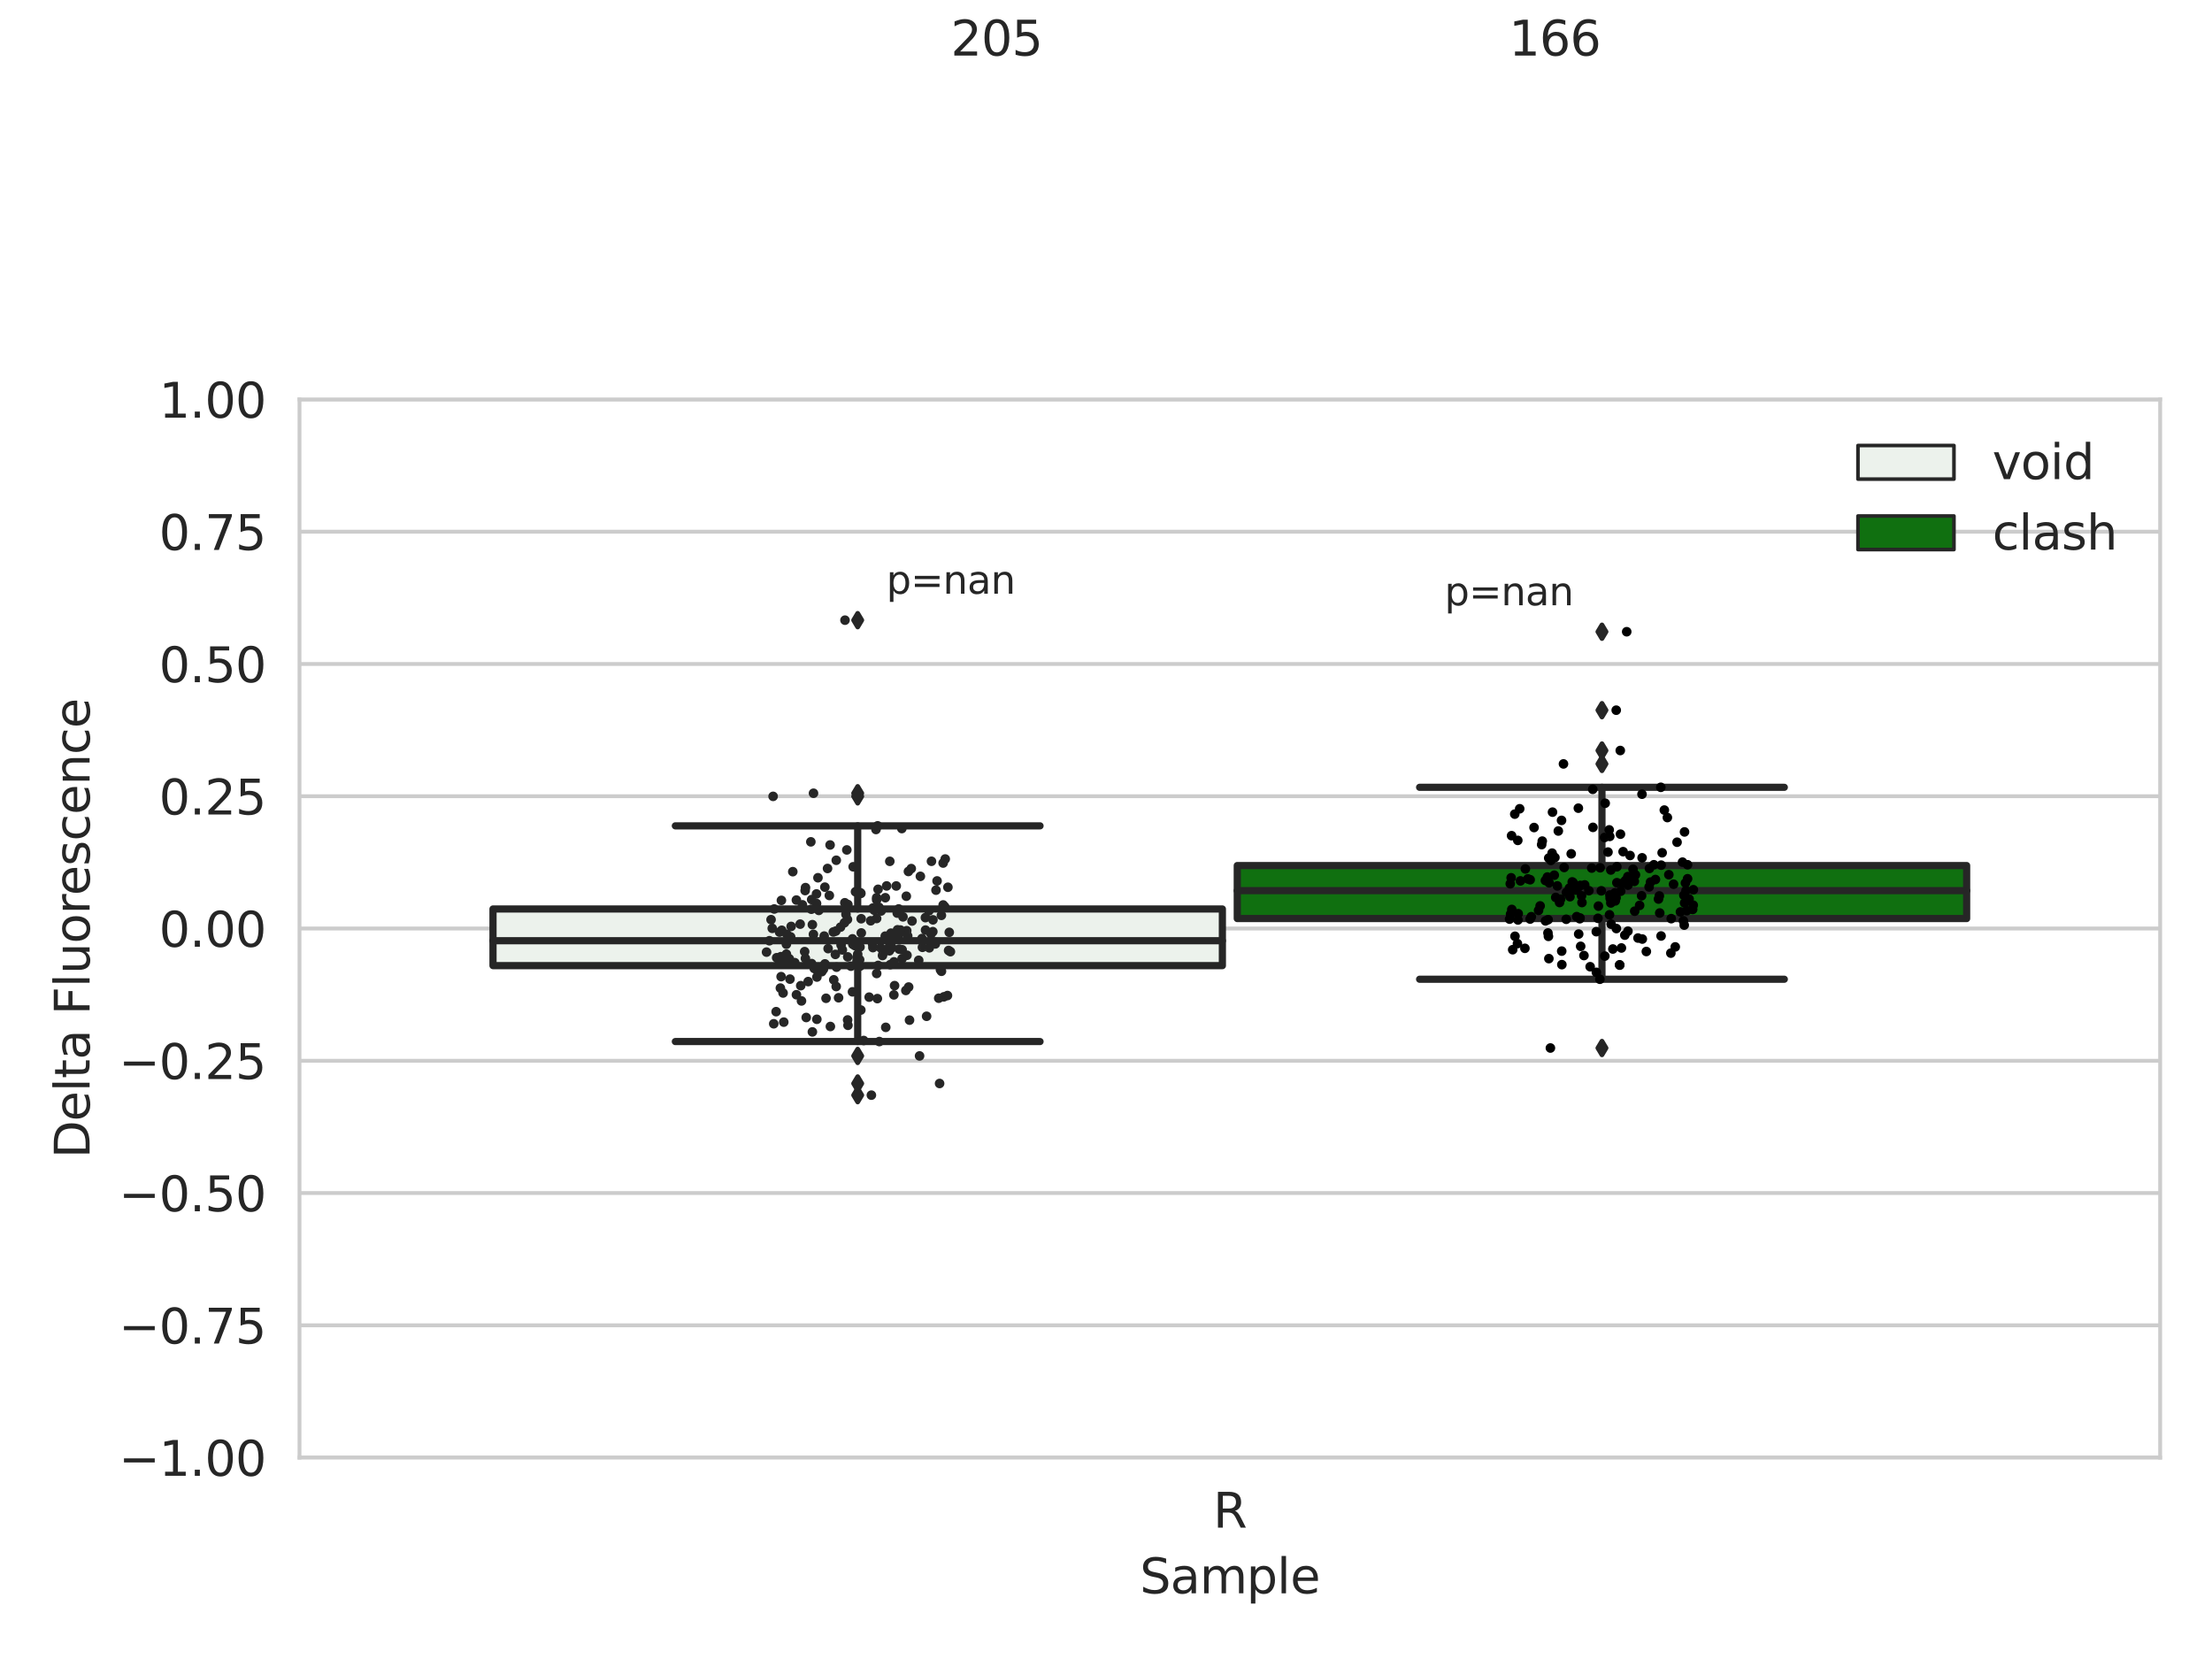 <?xml version="1.0" encoding="utf-8" standalone="no"?>
<!DOCTYPE svg PUBLIC "-//W3C//DTD SVG 1.1//EN"
  "http://www.w3.org/Graphics/SVG/1.1/DTD/svg11.dtd">
<svg xmlns:xlink="http://www.w3.org/1999/xlink" width="460.8pt" height="345.6pt" viewBox="0 0 460.8 345.6" xmlns="http://www.w3.org/2000/svg" version="1.1">
 <defs>
  <style type="text/css">*{stroke-linejoin: round; stroke-linecap: butt}</style>
 </defs>
 <g id="figure_1">
  <g id="patch_1">
   <path d="M 0 345.6 
L 460.8 345.6 
L 460.8 0 
L 0 0 
z
" style="fill: #ffffff"/>
  </g>
  <g id="axes_1">
   <g id="patch_2">
    <path d="M 62.39 303.64 
L 450 303.64 
L 450 83.211 
L 62.39 83.211 
z
" style="fill: #ffffff"/>
   </g>
   <g id="matplotlib.axis_1">
    <g id="xtick_1">
     <g id="text_1">
      <!-- R -->
      <g style="fill: #262626" transform="translate(252.721 318.238)scale(0.1 -0.1)">
       <defs>
        <path id="DejaVuSans-52" d="M 2841 2188 
Q 3044 2119 3236 1894 
Q 3428 1669 3622 1275 
L 4263 0 
L 3584 0 
L 2988 1197 
Q 2756 1666 2539 1819 
Q 2322 1972 1947 1972 
L 1259 1972 
L 1259 0 
L 628 0 
L 628 4666 
L 2053 4666 
Q 2853 4666 3247 4331 
Q 3641 3997 3641 3322 
Q 3641 2881 3436 2590 
Q 3231 2300 2841 2188 
z
M 1259 4147 
L 1259 2491 
L 2053 2491 
Q 2509 2491 2742 2702 
Q 2975 2913 2975 3322 
Q 2975 3731 2742 3939 
Q 2509 4147 2053 4147 
L 1259 4147 
z
" transform="scale(0.016)"/>
       </defs>
       <use xlink:href="#DejaVuSans-52"/>
      </g>
     </g>
    </g>
    <g id="text_2">
     <!-- Sample -->
     <g style="fill: #262626" transform="translate(237.447 331.917)scale(0.1 -0.1)">
      <defs>
       <path id="DejaVuSans-53" d="M 3425 4513 
L 3425 3897 
Q 3066 4069 2747 4153 
Q 2428 4238 2131 4238 
Q 1616 4238 1336 4038 
Q 1056 3838 1056 3469 
Q 1056 3159 1242 3001 
Q 1428 2844 1947 2747 
L 2328 2669 
Q 3034 2534 3370 2195 
Q 3706 1856 3706 1288 
Q 3706 609 3251 259 
Q 2797 -91 1919 -91 
Q 1588 -91 1214 -16 
Q 841 59 441 206 
L 441 856 
Q 825 641 1194 531 
Q 1563 422 1919 422 
Q 2459 422 2753 634 
Q 3047 847 3047 1241 
Q 3047 1584 2836 1778 
Q 2625 1972 2144 2069 
L 1759 2144 
Q 1053 2284 737 2584 
Q 422 2884 422 3419 
Q 422 4038 858 4394 
Q 1294 4750 2059 4750 
Q 2388 4750 2728 4690 
Q 3069 4631 3425 4513 
z
" transform="scale(0.016)"/>
       <path id="DejaVuSans-61" d="M 2194 1759 
Q 1497 1759 1228 1600 
Q 959 1441 959 1056 
Q 959 750 1161 570 
Q 1363 391 1709 391 
Q 2188 391 2477 730 
Q 2766 1069 2766 1631 
L 2766 1759 
L 2194 1759 
z
M 3341 1997 
L 3341 0 
L 2766 0 
L 2766 531 
Q 2569 213 2275 61 
Q 1981 -91 1556 -91 
Q 1019 -91 701 211 
Q 384 513 384 1019 
Q 384 1609 779 1909 
Q 1175 2209 1959 2209 
L 2766 2209 
L 2766 2266 
Q 2766 2663 2505 2880 
Q 2244 3097 1772 3097 
Q 1472 3097 1187 3025 
Q 903 2953 641 2809 
L 641 3341 
Q 956 3463 1253 3523 
Q 1550 3584 1831 3584 
Q 2591 3584 2966 3190 
Q 3341 2797 3341 1997 
z
" transform="scale(0.016)"/>
       <path id="DejaVuSans-6d" d="M 3328 2828 
Q 3544 3216 3844 3400 
Q 4144 3584 4550 3584 
Q 5097 3584 5394 3201 
Q 5691 2819 5691 2113 
L 5691 0 
L 5113 0 
L 5113 2094 
Q 5113 2597 4934 2840 
Q 4756 3084 4391 3084 
Q 3944 3084 3684 2787 
Q 3425 2491 3425 1978 
L 3425 0 
L 2847 0 
L 2847 2094 
Q 2847 2600 2669 2842 
Q 2491 3084 2119 3084 
Q 1678 3084 1418 2786 
Q 1159 2488 1159 1978 
L 1159 0 
L 581 0 
L 581 3500 
L 1159 3500 
L 1159 2956 
Q 1356 3278 1631 3431 
Q 1906 3584 2284 3584 
Q 2666 3584 2933 3390 
Q 3200 3197 3328 2828 
z
" transform="scale(0.016)"/>
       <path id="DejaVuSans-70" d="M 1159 525 
L 1159 -1331 
L 581 -1331 
L 581 3500 
L 1159 3500 
L 1159 2969 
Q 1341 3281 1617 3432 
Q 1894 3584 2278 3584 
Q 2916 3584 3314 3078 
Q 3713 2572 3713 1747 
Q 3713 922 3314 415 
Q 2916 -91 2278 -91 
Q 1894 -91 1617 61 
Q 1341 213 1159 525 
z
M 3116 1747 
Q 3116 2381 2855 2742 
Q 2594 3103 2138 3103 
Q 1681 3103 1420 2742 
Q 1159 2381 1159 1747 
Q 1159 1113 1420 752 
Q 1681 391 2138 391 
Q 2594 391 2855 752 
Q 3116 1113 3116 1747 
z
" transform="scale(0.016)"/>
       <path id="DejaVuSans-6c" d="M 603 4863 
L 1178 4863 
L 1178 0 
L 603 0 
L 603 4863 
z
" transform="scale(0.016)"/>
       <path id="DejaVuSans-65" d="M 3597 1894 
L 3597 1613 
L 953 1613 
Q 991 1019 1311 708 
Q 1631 397 2203 397 
Q 2534 397 2845 478 
Q 3156 559 3463 722 
L 3463 178 
Q 3153 47 2828 -22 
Q 2503 -91 2169 -91 
Q 1331 -91 842 396 
Q 353 884 353 1716 
Q 353 2575 817 3079 
Q 1281 3584 2069 3584 
Q 2775 3584 3186 3129 
Q 3597 2675 3597 1894 
z
M 3022 2063 
Q 3016 2534 2758 2815 
Q 2500 3097 2075 3097 
Q 1594 3097 1305 2825 
Q 1016 2553 972 2059 
L 3022 2063 
z
" transform="scale(0.016)"/>
      </defs>
      <use xlink:href="#DejaVuSans-53"/>
      <use xlink:href="#DejaVuSans-61" x="63.477"/>
      <use xlink:href="#DejaVuSans-6d" x="124.756"/>
      <use xlink:href="#DejaVuSans-70" x="222.168"/>
      <use xlink:href="#DejaVuSans-6c" x="285.645"/>
      <use xlink:href="#DejaVuSans-65" x="313.428"/>
     </g>
    </g>
   </g>
   <g id="matplotlib.axis_2">
    <g id="ytick_1">
     <g id="line2d_1">
      <path d="M 62.39 303.64 
L 450 303.64 
" clip-path="url(#p00b8aca563)" style="fill: none; stroke: #cccccc; stroke-width: 0.8; stroke-linecap: round"/>
     </g>
     <g id="text_3">
      <!-- −1.00 -->
      <g style="fill: #262626" transform="translate(24.745 307.439)scale(0.1 -0.1)">
       <defs>
        <path id="DejaVuSans-2212" d="M 678 2272 
L 4684 2272 
L 4684 1741 
L 678 1741 
L 678 2272 
z
" transform="scale(0.016)"/>
        <path id="DejaVuSans-31" d="M 794 531 
L 1825 531 
L 1825 4091 
L 703 3866 
L 703 4441 
L 1819 4666 
L 2450 4666 
L 2450 531 
L 3481 531 
L 3481 0 
L 794 0 
L 794 531 
z
" transform="scale(0.016)"/>
        <path id="DejaVuSans-2e" d="M 684 794 
L 1344 794 
L 1344 0 
L 684 0 
L 684 794 
z
" transform="scale(0.016)"/>
        <path id="DejaVuSans-30" d="M 2034 4250 
Q 1547 4250 1301 3770 
Q 1056 3291 1056 2328 
Q 1056 1369 1301 889 
Q 1547 409 2034 409 
Q 2525 409 2770 889 
Q 3016 1369 3016 2328 
Q 3016 3291 2770 3770 
Q 2525 4250 2034 4250 
z
M 2034 4750 
Q 2819 4750 3233 4129 
Q 3647 3509 3647 2328 
Q 3647 1150 3233 529 
Q 2819 -91 2034 -91 
Q 1250 -91 836 529 
Q 422 1150 422 2328 
Q 422 3509 836 4129 
Q 1250 4750 2034 4750 
z
" transform="scale(0.016)"/>
       </defs>
       <use xlink:href="#DejaVuSans-2212"/>
       <use xlink:href="#DejaVuSans-31" x="83.789"/>
       <use xlink:href="#DejaVuSans-2e" x="147.412"/>
       <use xlink:href="#DejaVuSans-30" x="179.199"/>
       <use xlink:href="#DejaVuSans-30" x="242.822"/>
      </g>
     </g>
    </g>
    <g id="ytick_2">
     <g id="line2d_2">
      <path d="M 62.39 276.086 
L 450 276.086 
" clip-path="url(#p00b8aca563)" style="fill: none; stroke: #cccccc; stroke-width: 0.8; stroke-linecap: round"/>
     </g>
     <g id="text_4">
      <!-- −0.75 -->
      <g style="fill: #262626" transform="translate(24.745 279.886)scale(0.1 -0.1)">
       <defs>
        <path id="DejaVuSans-37" d="M 525 4666 
L 3525 4666 
L 3525 4397 
L 1831 0 
L 1172 0 
L 2766 4134 
L 525 4134 
L 525 4666 
z
" transform="scale(0.016)"/>
        <path id="DejaVuSans-35" d="M 691 4666 
L 3169 4666 
L 3169 4134 
L 1269 4134 
L 1269 2991 
Q 1406 3038 1543 3061 
Q 1681 3084 1819 3084 
Q 2600 3084 3056 2656 
Q 3513 2228 3513 1497 
Q 3513 744 3044 326 
Q 2575 -91 1722 -91 
Q 1428 -91 1123 -41 
Q 819 9 494 109 
L 494 744 
Q 775 591 1075 516 
Q 1375 441 1709 441 
Q 2250 441 2565 725 
Q 2881 1009 2881 1497 
Q 2881 1984 2565 2268 
Q 2250 2553 1709 2553 
Q 1456 2553 1204 2497 
Q 953 2441 691 2322 
L 691 4666 
z
" transform="scale(0.016)"/>
       </defs>
       <use xlink:href="#DejaVuSans-2212"/>
       <use xlink:href="#DejaVuSans-30" x="83.789"/>
       <use xlink:href="#DejaVuSans-2e" x="147.412"/>
       <use xlink:href="#DejaVuSans-37" x="179.199"/>
       <use xlink:href="#DejaVuSans-35" x="242.822"/>
      </g>
     </g>
    </g>
    <g id="ytick_3">
     <g id="line2d_3">
      <path d="M 62.39 248.533 
L 450 248.533 
" clip-path="url(#p00b8aca563)" style="fill: none; stroke: #cccccc; stroke-width: 0.8; stroke-linecap: round"/>
     </g>
     <g id="text_5">
      <!-- −0.50 -->
      <g style="fill: #262626" transform="translate(24.745 252.332)scale(0.1 -0.1)">
       <use xlink:href="#DejaVuSans-2212"/>
       <use xlink:href="#DejaVuSans-30" x="83.789"/>
       <use xlink:href="#DejaVuSans-2e" x="147.412"/>
       <use xlink:href="#DejaVuSans-35" x="179.199"/>
       <use xlink:href="#DejaVuSans-30" x="242.822"/>
      </g>
     </g>
    </g>
    <g id="ytick_4">
     <g id="line2d_4">
      <path d="M 62.39 220.979 
L 450 220.979 
" clip-path="url(#p00b8aca563)" style="fill: none; stroke: #cccccc; stroke-width: 0.8; stroke-linecap: round"/>
     </g>
     <g id="text_6">
      <!-- −0.25 -->
      <g style="fill: #262626" transform="translate(24.745 224.778)scale(0.1 -0.1)">
       <defs>
        <path id="DejaVuSans-32" d="M 1228 531 
L 3431 531 
L 3431 0 
L 469 0 
L 469 531 
Q 828 903 1448 1529 
Q 2069 2156 2228 2338 
Q 2531 2678 2651 2914 
Q 2772 3150 2772 3378 
Q 2772 3750 2511 3984 
Q 2250 4219 1831 4219 
Q 1534 4219 1204 4116 
Q 875 4013 500 3803 
L 500 4441 
Q 881 4594 1212 4672 
Q 1544 4750 1819 4750 
Q 2544 4750 2975 4387 
Q 3406 4025 3406 3419 
Q 3406 3131 3298 2873 
Q 3191 2616 2906 2266 
Q 2828 2175 2409 1742 
Q 1991 1309 1228 531 
z
" transform="scale(0.016)"/>
       </defs>
       <use xlink:href="#DejaVuSans-2212"/>
       <use xlink:href="#DejaVuSans-30" x="83.789"/>
       <use xlink:href="#DejaVuSans-2e" x="147.412"/>
       <use xlink:href="#DejaVuSans-32" x="179.199"/>
       <use xlink:href="#DejaVuSans-35" x="242.822"/>
      </g>
     </g>
    </g>
    <g id="ytick_5">
     <g id="line2d_5">
      <path d="M 62.39 193.425 
L 450 193.425 
" clip-path="url(#p00b8aca563)" style="fill: none; stroke: #cccccc; stroke-width: 0.8; stroke-linecap: round"/>
     </g>
     <g id="text_7">
      <!-- 0.00 -->
      <g style="fill: #262626" transform="translate(33.124 197.225)scale(0.1 -0.1)">
       <use xlink:href="#DejaVuSans-30"/>
       <use xlink:href="#DejaVuSans-2e" x="63.623"/>
       <use xlink:href="#DejaVuSans-30" x="95.41"/>
       <use xlink:href="#DejaVuSans-30" x="159.033"/>
      </g>
     </g>
    </g>
    <g id="ytick_6">
     <g id="line2d_6">
      <path d="M 62.39 165.872 
L 450 165.872 
" clip-path="url(#p00b8aca563)" style="fill: none; stroke: #cccccc; stroke-width: 0.8; stroke-linecap: round"/>
     </g>
     <g id="text_8">
      <!-- 0.25 -->
      <g style="fill: #262626" transform="translate(33.124 169.671)scale(0.1 -0.1)">
       <use xlink:href="#DejaVuSans-30"/>
       <use xlink:href="#DejaVuSans-2e" x="63.623"/>
       <use xlink:href="#DejaVuSans-32" x="95.41"/>
       <use xlink:href="#DejaVuSans-35" x="159.033"/>
      </g>
     </g>
    </g>
    <g id="ytick_7">
     <g id="line2d_7">
      <path d="M 62.39 138.318 
L 450 138.318 
" clip-path="url(#p00b8aca563)" style="fill: none; stroke: #cccccc; stroke-width: 0.8; stroke-linecap: round"/>
     </g>
     <g id="text_9">
      <!-- 0.50 -->
      <g style="fill: #262626" transform="translate(33.124 142.117)scale(0.1 -0.1)">
       <use xlink:href="#DejaVuSans-30"/>
       <use xlink:href="#DejaVuSans-2e" x="63.623"/>
       <use xlink:href="#DejaVuSans-35" x="95.41"/>
       <use xlink:href="#DejaVuSans-30" x="159.033"/>
      </g>
     </g>
    </g>
    <g id="ytick_8">
     <g id="line2d_8">
      <path d="M 62.39 110.765 
L 450 110.765 
" clip-path="url(#p00b8aca563)" style="fill: none; stroke: #cccccc; stroke-width: 0.8; stroke-linecap: round"/>
     </g>
     <g id="text_10">
      <!-- 0.75 -->
      <g style="fill: #262626" transform="translate(33.124 114.564)scale(0.1 -0.1)">
       <use xlink:href="#DejaVuSans-30"/>
       <use xlink:href="#DejaVuSans-2e" x="63.623"/>
       <use xlink:href="#DejaVuSans-37" x="95.41"/>
       <use xlink:href="#DejaVuSans-35" x="159.033"/>
      </g>
     </g>
    </g>
    <g id="ytick_9">
     <g id="line2d_9">
      <path d="M 62.39 83.211 
L 450 83.211 
" clip-path="url(#p00b8aca563)" style="fill: none; stroke: #cccccc; stroke-width: 0.8; stroke-linecap: round"/>
     </g>
     <g id="text_11">
      <!-- 1.00 -->
      <g style="fill: #262626" transform="translate(33.124 87.01)scale(0.1 -0.1)">
       <use xlink:href="#DejaVuSans-31"/>
       <use xlink:href="#DejaVuSans-2e" x="63.623"/>
       <use xlink:href="#DejaVuSans-30" x="95.41"/>
       <use xlink:href="#DejaVuSans-30" x="159.033"/>
      </g>
     </g>
    </g>
    <g id="text_12">
     <!-- Delta Fluorescence -->
     <g style="fill: #262626" transform="translate(18.665 241.292)rotate(-90)scale(0.1 -0.1)">
      <defs>
       <path id="DejaVuSans-44" d="M 1259 4147 
L 1259 519 
L 2022 519 
Q 2988 519 3436 956 
Q 3884 1394 3884 2338 
Q 3884 3275 3436 3711 
Q 2988 4147 2022 4147 
L 1259 4147 
z
M 628 4666 
L 1925 4666 
Q 3281 4666 3915 4102 
Q 4550 3538 4550 2338 
Q 4550 1131 3912 565 
Q 3275 0 1925 0 
L 628 0 
L 628 4666 
z
" transform="scale(0.016)"/>
       <path id="DejaVuSans-74" d="M 1172 4494 
L 1172 3500 
L 2356 3500 
L 2356 3053 
L 1172 3053 
L 1172 1153 
Q 1172 725 1289 603 
Q 1406 481 1766 481 
L 2356 481 
L 2356 0 
L 1766 0 
Q 1100 0 847 248 
Q 594 497 594 1153 
L 594 3053 
L 172 3053 
L 172 3500 
L 594 3500 
L 594 4494 
L 1172 4494 
z
" transform="scale(0.016)"/>
       <path id="DejaVuSans-20" transform="scale(0.016)"/>
       <path id="DejaVuSans-46" d="M 628 4666 
L 3309 4666 
L 3309 4134 
L 1259 4134 
L 1259 2759 
L 3109 2759 
L 3109 2228 
L 1259 2228 
L 1259 0 
L 628 0 
L 628 4666 
z
" transform="scale(0.016)"/>
       <path id="DejaVuSans-75" d="M 544 1381 
L 544 3500 
L 1119 3500 
L 1119 1403 
Q 1119 906 1312 657 
Q 1506 409 1894 409 
Q 2359 409 2629 706 
Q 2900 1003 2900 1516 
L 2900 3500 
L 3475 3500 
L 3475 0 
L 2900 0 
L 2900 538 
Q 2691 219 2414 64 
Q 2138 -91 1772 -91 
Q 1169 -91 856 284 
Q 544 659 544 1381 
z
M 1991 3584 
L 1991 3584 
z
" transform="scale(0.016)"/>
       <path id="DejaVuSans-6f" d="M 1959 3097 
Q 1497 3097 1228 2736 
Q 959 2375 959 1747 
Q 959 1119 1226 758 
Q 1494 397 1959 397 
Q 2419 397 2687 759 
Q 2956 1122 2956 1747 
Q 2956 2369 2687 2733 
Q 2419 3097 1959 3097 
z
M 1959 3584 
Q 2709 3584 3137 3096 
Q 3566 2609 3566 1747 
Q 3566 888 3137 398 
Q 2709 -91 1959 -91 
Q 1206 -91 779 398 
Q 353 888 353 1747 
Q 353 2609 779 3096 
Q 1206 3584 1959 3584 
z
" transform="scale(0.016)"/>
       <path id="DejaVuSans-72" d="M 2631 2963 
Q 2534 3019 2420 3045 
Q 2306 3072 2169 3072 
Q 1681 3072 1420 2755 
Q 1159 2438 1159 1844 
L 1159 0 
L 581 0 
L 581 3500 
L 1159 3500 
L 1159 2956 
Q 1341 3275 1631 3429 
Q 1922 3584 2338 3584 
Q 2397 3584 2469 3576 
Q 2541 3569 2628 3553 
L 2631 2963 
z
" transform="scale(0.016)"/>
       <path id="DejaVuSans-73" d="M 2834 3397 
L 2834 2853 
Q 2591 2978 2328 3040 
Q 2066 3103 1784 3103 
Q 1356 3103 1142 2972 
Q 928 2841 928 2578 
Q 928 2378 1081 2264 
Q 1234 2150 1697 2047 
L 1894 2003 
Q 2506 1872 2764 1633 
Q 3022 1394 3022 966 
Q 3022 478 2636 193 
Q 2250 -91 1575 -91 
Q 1294 -91 989 -36 
Q 684 19 347 128 
L 347 722 
Q 666 556 975 473 
Q 1284 391 1588 391 
Q 1994 391 2212 530 
Q 2431 669 2431 922 
Q 2431 1156 2273 1281 
Q 2116 1406 1581 1522 
L 1381 1569 
Q 847 1681 609 1914 
Q 372 2147 372 2553 
Q 372 3047 722 3315 
Q 1072 3584 1716 3584 
Q 2034 3584 2315 3537 
Q 2597 3491 2834 3397 
z
" transform="scale(0.016)"/>
       <path id="DejaVuSans-63" d="M 3122 3366 
L 3122 2828 
Q 2878 2963 2633 3030 
Q 2388 3097 2138 3097 
Q 1578 3097 1268 2742 
Q 959 2388 959 1747 
Q 959 1106 1268 751 
Q 1578 397 2138 397 
Q 2388 397 2633 464 
Q 2878 531 3122 666 
L 3122 134 
Q 2881 22 2623 -34 
Q 2366 -91 2075 -91 
Q 1284 -91 818 406 
Q 353 903 353 1747 
Q 353 2603 823 3093 
Q 1294 3584 2113 3584 
Q 2378 3584 2631 3529 
Q 2884 3475 3122 3366 
z
" transform="scale(0.016)"/>
       <path id="DejaVuSans-6e" d="M 3513 2113 
L 3513 0 
L 2938 0 
L 2938 2094 
Q 2938 2591 2744 2837 
Q 2550 3084 2163 3084 
Q 1697 3084 1428 2787 
Q 1159 2491 1159 1978 
L 1159 0 
L 581 0 
L 581 3500 
L 1159 3500 
L 1159 2956 
Q 1366 3272 1645 3428 
Q 1925 3584 2291 3584 
Q 2894 3584 3203 3211 
Q 3513 2838 3513 2113 
z
" transform="scale(0.016)"/>
      </defs>
      <use xlink:href="#DejaVuSans-44"/>
      <use xlink:href="#DejaVuSans-65" x="77.002"/>
      <use xlink:href="#DejaVuSans-6c" x="138.525"/>
      <use xlink:href="#DejaVuSans-74" x="166.309"/>
      <use xlink:href="#DejaVuSans-61" x="205.518"/>
      <use xlink:href="#DejaVuSans-20" x="266.797"/>
      <use xlink:href="#DejaVuSans-46" x="298.584"/>
      <use xlink:href="#DejaVuSans-6c" x="356.104"/>
      <use xlink:href="#DejaVuSans-75" x="383.887"/>
      <use xlink:href="#DejaVuSans-6f" x="447.266"/>
      <use xlink:href="#DejaVuSans-72" x="508.447"/>
      <use xlink:href="#DejaVuSans-65" x="547.311"/>
      <use xlink:href="#DejaVuSans-73" x="608.834"/>
      <use xlink:href="#DejaVuSans-63" x="660.934"/>
      <use xlink:href="#DejaVuSans-65" x="715.914"/>
      <use xlink:href="#DejaVuSans-6e" x="777.438"/>
      <use xlink:href="#DejaVuSans-63" x="840.816"/>
      <use xlink:href="#DejaVuSans-65" x="895.797"/>
     </g>
    </g>
   </g>
   <g id="patch_3">
    <path d="M 102.701 201.16 
L 254.645 201.16 
L 254.645 189.357 
L 102.701 189.357 
L 102.701 201.16 
z
" clip-path="url(#p00b8aca563)" style="fill: #ecf2ec; stroke: #262626; stroke-width: 1.5; stroke-linejoin: miter"/>
   </g>
   <g id="patch_4">
    <path d="M 257.745 191.352 
L 409.689 191.352 
L 409.689 180.309 
L 257.745 180.309 
L 257.745 191.352 
z
" clip-path="url(#p00b8aca563)" style="fill: #107010; stroke: #262626; stroke-width: 1.5; stroke-linejoin: miter"/>
   </g>
   <g id="patch_5">
    <path d="M 256.195 193.425 
L 256.195 193.425 
L 256.195 193.425 
L 256.195 193.425 
z
" clip-path="url(#p00b8aca563)" style="fill: #ecf2ec; stroke: #262626; stroke-width: 0.75; stroke-linejoin: miter"/>
   </g>
   <g id="patch_6">
    <path d="M 256.195 193.425 
L 256.195 193.425 
L 256.195 193.425 
L 256.195 193.425 
z
" clip-path="url(#p00b8aca563)" style="fill: #107010; stroke: #262626; stroke-width: 0.75; stroke-linejoin: miter"/>
   </g>
   <g id="PathCollection_1"/>
   <g id="PathCollection_2"/>
   <g id="line2d_10">
    <path d="M 178.673 201.16 
L 178.673 216.974 
" clip-path="url(#p00b8aca563)" style="fill: none; stroke: #262626; stroke-width: 1.5; stroke-linecap: round"/>
   </g>
   <g id="line2d_11">
    <path d="M 178.673 189.357 
L 178.673 172.039 
" clip-path="url(#p00b8aca563)" style="fill: none; stroke: #262626; stroke-width: 1.5; stroke-linecap: round"/>
   </g>
   <g id="line2d_12">
    <path d="M 140.687 216.974 
L 216.659 216.974 
" clip-path="url(#p00b8aca563)" style="fill: none; stroke: #262626; stroke-width: 1.5; stroke-linecap: round"/>
   </g>
   <g id="line2d_13">
    <path d="M 140.687 172.039 
L 216.659 172.039 
" clip-path="url(#p00b8aca563)" style="fill: none; stroke: #262626; stroke-width: 1.5; stroke-linecap: round"/>
   </g>
   <g id="line2d_14">
    <defs>
     <path id="m385eed7088" d="M -0 1.414 
L 0.849 0 
L 0 -1.414 
L -0.849 -0 
z
" style="stroke: #262626; stroke-linejoin: miter"/>
    </defs>
    <g clip-path="url(#p00b8aca563)">
     <use xlink:href="#m385eed7088" x="178.673" y="225.71" style="fill: #262626; stroke: #262626; stroke-linejoin: miter"/>
     <use xlink:href="#m385eed7088" x="178.673" y="219.969" style="fill: #262626; stroke: #262626; stroke-linejoin: miter"/>
     <use xlink:href="#m385eed7088" x="178.673" y="228.141" style="fill: #262626; stroke: #262626; stroke-linejoin: miter"/>
     <use xlink:href="#m385eed7088" x="178.673" y="165.898" style="fill: #262626; stroke: #262626; stroke-linejoin: miter"/>
     <use xlink:href="#m385eed7088" x="178.673" y="165.247" style="fill: #262626; stroke: #262626; stroke-linejoin: miter"/>
     <use xlink:href="#m385eed7088" x="178.673" y="129.192" style="fill: #262626; stroke: #262626; stroke-linejoin: miter"/>
    </g>
   </g>
   <g id="line2d_15">
    <path d="M 333.717 191.352 
L 333.717 203.993 
" clip-path="url(#p00b8aca563)" style="fill: none; stroke: #262626; stroke-width: 1.5; stroke-linecap: round"/>
   </g>
   <g id="line2d_16">
    <path d="M 333.717 180.309 
L 333.717 164.011 
" clip-path="url(#p00b8aca563)" style="fill: none; stroke: #262626; stroke-width: 1.5; stroke-linecap: round"/>
   </g>
   <g id="line2d_17">
    <path d="M 295.731 203.993 
L 371.703 203.993 
" clip-path="url(#p00b8aca563)" style="fill: none; stroke: #262626; stroke-width: 1.5; stroke-linecap: round"/>
   </g>
   <g id="line2d_18">
    <path d="M 295.731 164.011 
L 371.703 164.011 
" clip-path="url(#p00b8aca563)" style="fill: none; stroke: #262626; stroke-width: 1.5; stroke-linecap: round"/>
   </g>
   <g id="line2d_19">
    <g clip-path="url(#p00b8aca563)">
     <use xlink:href="#m385eed7088" x="333.717" y="218.318" style="fill: #262626; stroke: #262626; stroke-linejoin: miter"/>
     <use xlink:href="#m385eed7088" x="333.717" y="156.345" style="fill: #262626; stroke: #262626; stroke-linejoin: miter"/>
     <use xlink:href="#m385eed7088" x="333.717" y="131.602" style="fill: #262626; stroke: #262626; stroke-linejoin: miter"/>
     <use xlink:href="#m385eed7088" x="333.717" y="159.138" style="fill: #262626; stroke: #262626; stroke-linejoin: miter"/>
     <use xlink:href="#m385eed7088" x="333.717" y="147.945" style="fill: #262626; stroke: #262626; stroke-linejoin: miter"/>
    </g>
   </g>
   <g id="line2d_20">
    <path d="M 102.701 195.972 
L 254.645 195.972 
" clip-path="url(#p00b8aca563)" style="fill: none; stroke: #262626; stroke-width: 1.5; stroke-linecap: round"/>
   </g>
   <g id="line2d_21">
    <path d="M 257.745 185.542 
L 409.689 185.542 
" clip-path="url(#p00b8aca563)" style="fill: none; stroke: #262626; stroke-width: 1.5; stroke-linecap: round"/>
   </g>
   <g id="patch_7">
    <path d="M 62.39 303.64 
L 62.39 83.211 
" style="fill: none; stroke: #cccccc; stroke-width: 0.8; stroke-linejoin: miter; stroke-linecap: square"/>
   </g>
   <g id="patch_8">
    <path d="M 450 303.64 
L 450 83.211 
" style="fill: none; stroke: #cccccc; stroke-width: 0.8; stroke-linejoin: miter; stroke-linecap: square"/>
   </g>
   <g id="patch_9">
    <path d="M 62.39 303.64 
L 450 303.64 
" style="fill: none; stroke: #cccccc; stroke-width: 0.8; stroke-linejoin: miter; stroke-linecap: square"/>
   </g>
   <g id="patch_10">
    <path d="M 62.39 83.211 
L 450 83.211 
" style="fill: none; stroke: #cccccc; stroke-width: 0.8; stroke-linejoin: miter; stroke-linecap: square"/>
   </g>
   <g id="PathCollection_3">
    <defs>
     <path id="C0_0_42150413ee" d="M 0 1 
C 0.265 1 0.52 0.895 0.707 0.707 
C 0.895 0.52 1 0.265 1 -0 
C 1 -0.265 0.895 -0.52 0.707 -0.707 
C 0.52 -0.895 0.265 -1 0 -1 
C -0.265 -1 -0.52 -0.895 -0.707 -0.707 
C -0.895 -0.52 -1 -0.265 -1 0 
C -1 0.265 -0.895 0.52 -0.707 0.707 
C -0.52 0.895 -0.265 1 0 1 
z
"/>
    </defs>
    <g clip-path="url(#p00b8aca563)">
     <use xlink:href="#C0_0_42150413ee" x="174.026" y="198.818" style="fill: #262626"/>
    </g>
    <g clip-path="url(#p00b8aca563)">
     <use xlink:href="#C0_0_42150413ee" x="167.95" y="211.962" style="fill: #262626"/>
    </g>
    <g clip-path="url(#p00b8aca563)">
     <use xlink:href="#C0_0_42150413ee" x="169.234" y="192.624" style="fill: #262626"/>
    </g>
    <g clip-path="url(#p00b8aca563)">
     <use xlink:href="#C0_0_42150413ee" x="159.686" y="198.342" style="fill: #262626"/>
    </g>
    <g clip-path="url(#p00b8aca563)">
     <use xlink:href="#C0_0_42150413ee" x="174.266" y="201.479" style="fill: #262626"/>
    </g>
    <g clip-path="url(#p00b8aca563)">
     <use xlink:href="#C0_0_42150413ee" x="182.626" y="187.451" style="fill: #262626"/>
    </g>
    <g clip-path="url(#p00b8aca563)">
     <use xlink:href="#C0_0_42150413ee" x="184.703" y="184.556" style="fill: #262626"/>
    </g>
    <g clip-path="url(#p00b8aca563)">
     <use xlink:href="#C0_0_42150413ee" x="189.993" y="191.863" style="fill: #262626"/>
    </g>
    <g clip-path="url(#p00b8aca563)">
     <use xlink:href="#C0_0_42150413ee" x="189.832" y="180.944" style="fill: #262626"/>
    </g>
    <g clip-path="url(#p00b8aca563)">
     <use xlink:href="#C0_0_42150413ee" x="172.513" y="197.614" style="fill: #262626"/>
    </g>
    <g clip-path="url(#p00b8aca563)">
     <use xlink:href="#C0_0_42150413ee" x="176.232" y="190.479" style="fill: #262626"/>
    </g>
    <g clip-path="url(#p00b8aca563)">
     <use xlink:href="#C0_0_42150413ee" x="182.486" y="172.798" style="fill: #262626"/>
    </g>
    <g clip-path="url(#p00b8aca563)">
     <use xlink:href="#C0_0_42150413ee" x="189.47" y="212.516" style="fill: #262626"/>
    </g>
    <g clip-path="url(#p00b8aca563)">
     <use xlink:href="#C0_0_42150413ee" x="184.519" y="214.014" style="fill: #262626"/>
    </g>
    <g clip-path="url(#p00b8aca563)">
     <use xlink:href="#C0_0_42150413ee" x="182.619" y="191.34" style="fill: #262626"/>
    </g>
    <g clip-path="url(#p00b8aca563)">
     <use xlink:href="#C0_0_42150413ee" x="175.99" y="188.064" style="fill: #262626"/>
    </g>
    <g clip-path="url(#p00b8aca563)">
     <use xlink:href="#C0_0_42150413ee" x="162.389" y="194.179" style="fill: #262626"/>
    </g>
    <g clip-path="url(#p00b8aca563)">
     <use xlink:href="#C0_0_42150413ee" x="183.479" y="197.465" style="fill: #262626"/>
    </g>
    <g clip-path="url(#p00b8aca563)">
     <use xlink:href="#C0_0_42150413ee" x="162.782" y="187.565" style="fill: #262626"/>
    </g>
    <g clip-path="url(#p00b8aca563)">
     <use xlink:href="#C0_0_42150413ee" x="197.467" y="184.831" style="fill: #262626"/>
    </g>
    <g clip-path="url(#p00b8aca563)">
     <use xlink:href="#C0_0_42150413ee" x="185.454" y="200.953" style="fill: #262626"/>
    </g>
    <g clip-path="url(#p00b8aca563)">
     <use xlink:href="#C0_0_42150413ee" x="177.584" y="195.581" style="fill: #262626"/>
    </g>
    <g clip-path="url(#p00b8aca563)">
     <use xlink:href="#C0_0_42150413ee" x="183.178" y="216.974" style="fill: #262626"/>
    </g>
    <g clip-path="url(#p00b8aca563)">
     <use xlink:href="#C0_0_42150413ee" x="182.769" y="208.027" style="fill: #262626"/>
    </g>
    <g clip-path="url(#p00b8aca563)">
     <use xlink:href="#C0_0_42150413ee" x="187.321" y="197.722" style="fill: #262626"/>
    </g>
    <g clip-path="url(#p00b8aca563)">
     <use xlink:href="#C0_0_42150413ee" x="185.363" y="179.43" style="fill: #262626"/>
    </g>
    <g clip-path="url(#p00b8aca563)">
     <use xlink:href="#C0_0_42150413ee" x="171.851" y="200.795" style="fill: #262626"/>
    </g>
    <g clip-path="url(#p00b8aca563)">
     <use xlink:href="#C0_0_42150413ee" x="186.343" y="194.974" style="fill: #262626"/>
    </g>
    <g clip-path="url(#p00b8aca563)">
     <use xlink:href="#C0_0_42150413ee" x="174.118" y="193.96" style="fill: #262626"/>
    </g>
    <g clip-path="url(#p00b8aca563)">
     <use xlink:href="#C0_0_42150413ee" x="179.399" y="191.388" style="fill: #262626"/>
    </g>
    <g clip-path="url(#p00b8aca563)">
     <use xlink:href="#C0_0_42150413ee" x="193.943" y="194.554" style="fill: #262626"/>
    </g>
    <g clip-path="url(#p00b8aca563)">
     <use xlink:href="#C0_0_42150413ee" x="193.028" y="211.709" style="fill: #262626"/>
    </g>
    <g clip-path="url(#p00b8aca563)">
     <use xlink:href="#C0_0_42150413ee" x="162.568" y="205.833" style="fill: #262626"/>
    </g>
    <g clip-path="url(#p00b8aca563)">
     <use xlink:href="#C0_0_42150413ee" x="162.721" y="203.453" style="fill: #262626"/>
    </g>
    <g clip-path="url(#p00b8aca563)">
     <use xlink:href="#C0_0_42150413ee" x="194.856" y="196.636" style="fill: #262626"/>
    </g>
    <g clip-path="url(#p00b8aca563)">
     <use xlink:href="#C0_0_42150413ee" x="164.566" y="203.969" style="fill: #262626"/>
    </g>
    <g clip-path="url(#p00b8aca563)">
     <use xlink:href="#C0_0_42150413ee" x="161.054" y="165.898" style="fill: #262626"/>
    </g>
    <g clip-path="url(#p00b8aca563)">
     <use xlink:href="#C0_0_42150413ee" x="197.749" y="194.222" style="fill: #262626"/>
    </g>
    <g clip-path="url(#p00b8aca563)">
     <use xlink:href="#C0_0_42150413ee" x="182.828" y="172.039" style="fill: #262626"/>
    </g>
    <g clip-path="url(#p00b8aca563)">
     <use xlink:href="#C0_0_42150413ee" x="194.325" y="194.083" style="fill: #262626"/>
    </g>
    <g clip-path="url(#p00b8aca563)">
     <use xlink:href="#C0_0_42150413ee" x="196.472" y="179.786" style="fill: #262626"/>
    </g>
    <g clip-path="url(#p00b8aca563)">
     <use xlink:href="#C0_0_42150413ee" x="178.519" y="200.299" style="fill: #262626"/>
    </g>
    <g clip-path="url(#p00b8aca563)">
     <use xlink:href="#C0_0_42150413ee" x="163.13" y="206.86" style="fill: #262626"/>
    </g>
    <g clip-path="url(#p00b8aca563)">
     <use xlink:href="#C0_0_42150413ee" x="162.666" y="199.291" style="fill: #262626"/>
    </g>
    <g clip-path="url(#p00b8aca563)">
     <use xlink:href="#C0_0_42150413ee" x="163.494" y="200.835" style="fill: #262626"/>
    </g>
    <g clip-path="url(#p00b8aca563)">
     <use xlink:href="#C0_0_42150413ee" x="187.865" y="172.604" style="fill: #262626"/>
    </g>
    <g clip-path="url(#p00b8aca563)">
     <use xlink:href="#C0_0_42150413ee" x="192.158" y="197.344" style="fill: #262626"/>
    </g>
    <g clip-path="url(#p00b8aca563)">
     <use xlink:href="#C0_0_42150413ee" x="188.889" y="193.886" style="fill: #262626"/>
    </g>
    <g clip-path="url(#p00b8aca563)">
     <use xlink:href="#C0_0_42150413ee" x="187.051" y="195.074" style="fill: #262626"/>
    </g>
    <g clip-path="url(#p00b8aca563)">
     <use xlink:href="#C0_0_42150413ee" x="169.023" y="189.404" style="fill: #262626"/>
    </g>
    <g clip-path="url(#p00b8aca563)">
     <use xlink:href="#C0_0_42150413ee" x="179.327" y="210.409" style="fill: #262626"/>
    </g>
    <g clip-path="url(#p00b8aca563)">
     <use xlink:href="#C0_0_42150413ee" x="167.625" y="198.24" style="fill: #262626"/>
    </g>
    <g clip-path="url(#p00b8aca563)">
     <use xlink:href="#C0_0_42150413ee" x="174.21" y="179.207" style="fill: #262626"/>
    </g>
    <g clip-path="url(#p00b8aca563)">
     <use xlink:href="#C0_0_42150413ee" x="161.793" y="199.512" style="fill: #262626"/>
    </g>
    <g clip-path="url(#p00b8aca563)">
     <use xlink:href="#C0_0_42150413ee" x="178.676" y="198.778" style="fill: #262626"/>
    </g>
    <g clip-path="url(#p00b8aca563)">
     <use xlink:href="#C0_0_42150413ee" x="170.162" y="212.337" style="fill: #262626"/>
    </g>
    <g clip-path="url(#p00b8aca563)">
     <use xlink:href="#C0_0_42150413ee" x="196.811" y="188.897" style="fill: #262626"/>
    </g>
    <g clip-path="url(#p00b8aca563)">
     <use xlink:href="#C0_0_42150413ee" x="194.351" y="191.621" style="fill: #262626"/>
    </g>
    <g clip-path="url(#p00b8aca563)">
     <use xlink:href="#C0_0_42150413ee" x="163.817" y="196.702" style="fill: #262626"/>
    </g>
    <g clip-path="url(#p00b8aca563)">
     <use xlink:href="#C0_0_42150413ee" x="176.54" y="191.55" style="fill: #262626"/>
    </g>
    <g clip-path="url(#p00b8aca563)">
     <use xlink:href="#C0_0_42150413ee" x="185.998" y="195.078" style="fill: #262626"/>
    </g>
    <g clip-path="url(#p00b8aca563)">
     <use xlink:href="#C0_0_42150413ee" x="163.191" y="200.311" style="fill: #262626"/>
    </g>
    <g clip-path="url(#p00b8aca563)">
     <use xlink:href="#C0_0_42150413ee" x="167.727" y="185.521" style="fill: #262626"/>
    </g>
    <g clip-path="url(#p00b8aca563)">
     <use xlink:href="#C0_0_42150413ee" x="195.556" y="207.945" style="fill: #262626"/>
    </g>
    <g clip-path="url(#p00b8aca563)">
     <use xlink:href="#C0_0_42150413ee" x="167.801" y="184.906" style="fill: #262626"/>
    </g>
    <g clip-path="url(#p00b8aca563)">
     <use xlink:href="#C0_0_42150413ee" x="186.968" y="193.696" style="fill: #262626"/>
    </g>
    <g clip-path="url(#p00b8aca563)">
     <use xlink:href="#C0_0_42150413ee" x="183.982" y="198.512" style="fill: #262626"/>
    </g>
    <g clip-path="url(#p00b8aca563)">
     <use xlink:href="#C0_0_42150413ee" x="174.194" y="205.511" style="fill: #262626"/>
    </g>
    <g clip-path="url(#p00b8aca563)">
     <use xlink:href="#C0_0_42150413ee" x="188.943" y="198.996" style="fill: #262626"/>
    </g>
    <g clip-path="url(#p00b8aca563)">
     <use xlink:href="#C0_0_42150413ee" x="186.209" y="207.252" style="fill: #262626"/>
    </g>
    <g clip-path="url(#p00b8aca563)">
     <use xlink:href="#C0_0_42150413ee" x="169.451" y="194.646" style="fill: #262626"/>
    </g>
    <g clip-path="url(#p00b8aca563)">
     <use xlink:href="#C0_0_42150413ee" x="175.098" y="193.137" style="fill: #262626"/>
    </g>
    <g clip-path="url(#p00b8aca563)">
     <use xlink:href="#C0_0_42150413ee" x="179.922" y="216.757" style="fill: #262626"/>
    </g>
    <g clip-path="url(#p00b8aca563)">
     <use xlink:href="#C0_0_42150413ee" x="196.906" y="178.945" style="fill: #262626"/>
    </g>
    <g clip-path="url(#p00b8aca563)">
     <use xlink:href="#C0_0_42150413ee" x="169.625" y="201.749" style="fill: #262626"/>
    </g>
    <g clip-path="url(#p00b8aca563)">
     <use xlink:href="#C0_0_42150413ee" x="165.571" y="200.541" style="fill: #262626"/>
    </g>
    <g clip-path="url(#p00b8aca563)">
     <use xlink:href="#C0_0_42150413ee" x="172.08" y="207.959" style="fill: #262626"/>
    </g>
    <g clip-path="url(#p00b8aca563)">
     <use xlink:href="#C0_0_42150413ee" x="196.625" y="207.656" style="fill: #262626"/>
    </g>
    <g clip-path="url(#p00b8aca563)">
     <use xlink:href="#C0_0_42150413ee" x="179.078" y="199.932" style="fill: #262626"/>
    </g>
    <g clip-path="url(#p00b8aca563)">
     <use xlink:href="#C0_0_42150413ee" x="179.154" y="197.269" style="fill: #262626"/>
    </g>
    <g clip-path="url(#p00b8aca563)">
     <use xlink:href="#C0_0_42150413ee" x="166.69" y="192.513" style="fill: #262626"/>
    </g>
    <g clip-path="url(#p00b8aca563)">
     <use xlink:href="#C0_0_42150413ee" x="167.785" y="199.665" style="fill: #262626"/>
    </g>
    <g clip-path="url(#p00b8aca563)">
     <use xlink:href="#C0_0_42150413ee" x="184.425" y="187.011" style="fill: #262626"/>
    </g>
    <g clip-path="url(#p00b8aca563)">
     <use xlink:href="#C0_0_42150413ee" x="170.376" y="202.331" style="fill: #262626"/>
    </g>
    <g clip-path="url(#p00b8aca563)">
     <use xlink:href="#C0_0_42150413ee" x="185.807" y="197.427" style="fill: #262626"/>
    </g>
    <g clip-path="url(#p00b8aca563)">
     <use xlink:href="#C0_0_42150413ee" x="185.608" y="194.394" style="fill: #262626"/>
    </g>
    <g clip-path="url(#p00b8aca563)">
     <use xlink:href="#C0_0_42150413ee" x="183.111" y="189.006" style="fill: #262626"/>
    </g>
    <g clip-path="url(#p00b8aca563)">
     <use xlink:href="#C0_0_42150413ee" x="173.598" y="194.152" style="fill: #262626"/>
    </g>
    <g clip-path="url(#p00b8aca563)">
     <use xlink:href="#C0_0_42150413ee" x="160.874" y="193.393" style="fill: #262626"/>
    </g>
    <g clip-path="url(#p00b8aca563)">
     <use xlink:href="#C0_0_42150413ee" x="172.766" y="186.54" style="fill: #262626"/>
    </g>
    <g clip-path="url(#p00b8aca563)">
     <use xlink:href="#C0_0_42150413ee" x="191.731" y="182.556" style="fill: #262626"/>
    </g>
    <g clip-path="url(#p00b8aca563)">
     <use xlink:href="#C0_0_42150413ee" x="183.84" y="199.054" style="fill: #262626"/>
    </g>
    <g clip-path="url(#p00b8aca563)">
     <use xlink:href="#C0_0_42150413ee" x="186.914" y="190.216" style="fill: #262626"/>
    </g>
    <g clip-path="url(#p00b8aca563)">
     <use xlink:href="#C0_0_42150413ee" x="182.94" y="201.117" style="fill: #262626"/>
    </g>
    <g clip-path="url(#p00b8aca563)">
     <use xlink:href="#C0_0_42150413ee" x="187.566" y="193.741" style="fill: #262626"/>
    </g>
    <g clip-path="url(#p00b8aca563)">
     <use xlink:href="#C0_0_42150413ee" x="177.655" y="196.712" style="fill: #262626"/>
    </g>
    <g clip-path="url(#p00b8aca563)">
     <use xlink:href="#C0_0_42150413ee" x="165.914" y="207.222" style="fill: #262626"/>
    </g>
    <g clip-path="url(#p00b8aca563)">
     <use xlink:href="#C0_0_42150413ee" x="166.962" y="208.512" style="fill: #262626"/>
    </g>
    <g clip-path="url(#p00b8aca563)">
     <use xlink:href="#C0_0_42150413ee" x="178.519" y="199.441" style="fill: #262626"/>
    </g>
    <g clip-path="url(#p00b8aca563)">
     <use xlink:href="#C0_0_42150413ee" x="169.467" y="165.247" style="fill: #262626"/>
    </g>
    <g clip-path="url(#p00b8aca563)">
     <use xlink:href="#C0_0_42150413ee" x="187.214" y="189.347" style="fill: #262626"/>
    </g>
    <g clip-path="url(#p00b8aca563)">
     <use xlink:href="#C0_0_42150413ee" x="163.82" y="198.759" style="fill: #262626"/>
    </g>
    <g clip-path="url(#p00b8aca563)">
     <use xlink:href="#C0_0_42150413ee" x="171.191" y="202.416" style="fill: #262626"/>
    </g>
    <g clip-path="url(#p00b8aca563)">
     <use xlink:href="#C0_0_42150413ee" x="186.702" y="184.563" style="fill: #262626"/>
    </g>
    <g clip-path="url(#p00b8aca563)">
     <use xlink:href="#C0_0_42150413ee" x="178.122" y="196.998" style="fill: #262626"/>
    </g>
    <g clip-path="url(#p00b8aca563)">
     <use xlink:href="#C0_0_42150413ee" x="196.125" y="202.334" style="fill: #262626"/>
    </g>
    <g clip-path="url(#p00b8aca563)">
     <use xlink:href="#C0_0_42150413ee" x="164.813" y="192.992" style="fill: #262626"/>
    </g>
    <g clip-path="url(#p00b8aca563)">
     <use xlink:href="#C0_0_42150413ee" x="176.029" y="129.192" style="fill: #262626"/>
    </g>
    <g clip-path="url(#p00b8aca563)">
     <use xlink:href="#C0_0_42150413ee" x="178.215" y="185.769" style="fill: #262626"/>
    </g>
    <g clip-path="url(#p00b8aca563)">
     <use xlink:href="#C0_0_42150413ee" x="178.804" y="196.674" style="fill: #262626"/>
    </g>
    <g clip-path="url(#p00b8aca563)">
     <use xlink:href="#C0_0_42150413ee" x="188.802" y="186.7" style="fill: #262626"/>
    </g>
    <g clip-path="url(#p00b8aca563)">
     <use xlink:href="#C0_0_42150413ee" x="191.384" y="200.046" style="fill: #262626"/>
    </g>
    <g clip-path="url(#p00b8aca563)">
     <use xlink:href="#C0_0_42150413ee" x="169.084" y="187.396" style="fill: #262626"/>
    </g>
    <g clip-path="url(#p00b8aca563)">
     <use xlink:href="#C0_0_42150413ee" x="192.061" y="195.514" style="fill: #262626"/>
    </g>
    <g clip-path="url(#p00b8aca563)">
     <use xlink:href="#C0_0_42150413ee" x="184.413" y="195.016" style="fill: #262626"/>
    </g>
    <g clip-path="url(#p00b8aca563)">
     <use xlink:href="#C0_0_42150413ee" x="186.357" y="205.323" style="fill: #262626"/>
    </g>
    <g clip-path="url(#p00b8aca563)">
     <use xlink:href="#C0_0_42150413ee" x="171.683" y="201.16" style="fill: #262626"/>
    </g>
    <g clip-path="url(#p00b8aca563)">
     <use xlink:href="#C0_0_42150413ee" x="194.042" y="179.42" style="fill: #262626"/>
    </g>
    <g clip-path="url(#p00b8aca563)">
     <use xlink:href="#C0_0_42150413ee" x="194.986" y="185.436" style="fill: #262626"/>
    </g>
    <g clip-path="url(#p00b8aca563)">
     <use xlink:href="#C0_0_42150413ee" x="176.648" y="213.588" style="fill: #262626"/>
    </g>
    <g clip-path="url(#p00b8aca563)">
     <use xlink:href="#C0_0_42150413ee" x="175.478" y="197.881" style="fill: #262626"/>
    </g>
    <g clip-path="url(#p00b8aca563)">
     <use xlink:href="#C0_0_42150413ee" x="175.918" y="192.226" style="fill: #262626"/>
    </g>
    <g clip-path="url(#p00b8aca563)">
     <use xlink:href="#C0_0_42150413ee" x="195.735" y="225.71" style="fill: #262626"/>
    </g>
    <g clip-path="url(#p00b8aca563)">
     <use xlink:href="#C0_0_42150413ee" x="177.271" y="201.274" style="fill: #262626"/>
    </g>
    <g clip-path="url(#p00b8aca563)">
     <use xlink:href="#C0_0_42150413ee" x="193.591" y="197.45" style="fill: #262626"/>
    </g>
    <g clip-path="url(#p00b8aca563)">
     <use xlink:href="#C0_0_42150413ee" x="177.59" y="206.617" style="fill: #262626"/>
    </g>
    <g clip-path="url(#p00b8aca563)">
     <use xlink:href="#C0_0_42150413ee" x="176.632" y="188.432" style="fill: #262626"/>
    </g>
    <g clip-path="url(#p00b8aca563)">
     <use xlink:href="#C0_0_42150413ee" x="182.112" y="189.605" style="fill: #262626"/>
    </g>
    <g clip-path="url(#p00b8aca563)">
     <use xlink:href="#C0_0_42150413ee" x="186.238" y="200.375" style="fill: #262626"/>
    </g>
    <g clip-path="url(#p00b8aca563)">
     <use xlink:href="#C0_0_42150413ee" x="181.777" y="196.659" style="fill: #262626"/>
    </g>
    <g clip-path="url(#p00b8aca563)">
     <use xlink:href="#C0_0_42150413ee" x="170.395" y="182.851" style="fill: #262626"/>
    </g>
    <g clip-path="url(#p00b8aca563)">
     <use xlink:href="#C0_0_42150413ee" x="170.174" y="203.538" style="fill: #262626"/>
    </g>
    <g clip-path="url(#p00b8aca563)">
     <use xlink:href="#C0_0_42150413ee" x="193.515" y="189.739" style="fill: #262626"/>
    </g>
    <g clip-path="url(#p00b8aca563)">
     <use xlink:href="#C0_0_42150413ee" x="195.21" y="183.514" style="fill: #262626"/>
    </g>
    <g clip-path="url(#p00b8aca563)">
     <use xlink:href="#C0_0_42150413ee" x="179.422" y="194.351" style="fill: #262626"/>
    </g>
    <g clip-path="url(#p00b8aca563)">
     <use xlink:href="#C0_0_42150413ee" x="169.077" y="200.732" style="fill: #262626"/>
    </g>
    <g clip-path="url(#p00b8aca563)">
     <use xlink:href="#C0_0_42150413ee" x="182.627" y="202.795" style="fill: #262626"/>
    </g>
    <g clip-path="url(#p00b8aca563)">
     <use xlink:href="#C0_0_42150413ee" x="161.682" y="210.748" style="fill: #262626"/>
    </g>
    <g clip-path="url(#p00b8aca563)">
     <use xlink:href="#C0_0_42150413ee" x="174.692" y="207.852" style="fill: #262626"/>
    </g>
    <g clip-path="url(#p00b8aca563)">
     <use xlink:href="#C0_0_42150413ee" x="188.707" y="206.333" style="fill: #262626"/>
    </g>
    <g clip-path="url(#p00b8aca563)">
     <use xlink:href="#C0_0_42150413ee" x="187.121" y="194.956" style="fill: #262626"/>
    </g>
    <g clip-path="url(#p00b8aca563)">
     <use xlink:href="#C0_0_42150413ee" x="176.408" y="177.054" style="fill: #262626"/>
    </g>
    <g clip-path="url(#p00b8aca563)">
     <use xlink:href="#C0_0_42150413ee" x="187.937" y="197.847" style="fill: #262626"/>
    </g>
    <g clip-path="url(#p00b8aca563)">
     <use xlink:href="#C0_0_42150413ee" x="177.728" y="180.566" style="fill: #262626"/>
    </g>
    <g clip-path="url(#p00b8aca563)">
     <use xlink:href="#C0_0_42150413ee" x="162.849" y="193.792" style="fill: #262626"/>
    </g>
    <g clip-path="url(#p00b8aca563)">
     <use xlink:href="#C0_0_42150413ee" x="171.837" y="184.807" style="fill: #262626"/>
    </g>
    <g clip-path="url(#p00b8aca563)">
     <use xlink:href="#C0_0_42150413ee" x="172.924" y="176.023" style="fill: #262626"/>
    </g>
    <g clip-path="url(#p00b8aca563)">
     <use xlink:href="#C0_0_42150413ee" x="176.575" y="212.473" style="fill: #262626"/>
    </g>
    <g clip-path="url(#p00b8aca563)">
     <use xlink:href="#C0_0_42150413ee" x="176.596" y="199.334" style="fill: #262626"/>
    </g>
    <g clip-path="url(#p00b8aca563)">
     <use xlink:href="#C0_0_42150413ee" x="165.153" y="181.586" style="fill: #262626"/>
    </g>
    <g clip-path="url(#p00b8aca563)">
     <use xlink:href="#C0_0_42150413ee" x="168.914" y="175.369" style="fill: #262626"/>
    </g>
    <g clip-path="url(#p00b8aca563)">
     <use xlink:href="#C0_0_42150413ee" x="173.693" y="204.115" style="fill: #262626"/>
    </g>
    <g clip-path="url(#p00b8aca563)">
     <use xlink:href="#C0_0_42150413ee" x="172.983" y="213.838" style="fill: #262626"/>
    </g>
    <g clip-path="url(#p00b8aca563)">
     <use xlink:href="#C0_0_42150413ee" x="181.378" y="191.817" style="fill: #262626"/>
    </g>
    <g clip-path="url(#p00b8aca563)">
     <use xlink:href="#C0_0_42150413ee" x="170.103" y="188.225" style="fill: #262626"/>
    </g>
    <g clip-path="url(#p00b8aca563)">
     <use xlink:href="#C0_0_42150413ee" x="172.392" y="180.919" style="fill: #262626"/>
    </g>
    <g clip-path="url(#p00b8aca563)">
     <use xlink:href="#C0_0_42150413ee" x="196.11" y="190.684" style="fill: #262626"/>
    </g>
    <g clip-path="url(#p00b8aca563)">
     <use xlink:href="#C0_0_42150413ee" x="169.236" y="214.964" style="fill: #262626"/>
    </g>
    <g clip-path="url(#p00b8aca563)">
     <use xlink:href="#C0_0_42150413ee" x="175.213" y="196.867" style="fill: #262626"/>
    </g>
    <g clip-path="url(#p00b8aca563)">
     <use xlink:href="#C0_0_42150413ee" x="163.401" y="199.488" style="fill: #262626"/>
    </g>
    <g clip-path="url(#p00b8aca563)">
     <use xlink:href="#C0_0_42150413ee" x="183.555" y="189.77" style="fill: #262626"/>
    </g>
    <g clip-path="url(#p00b8aca563)">
     <use xlink:href="#C0_0_42150413ee" x="166.809" y="205.331" style="fill: #262626"/>
    </g>
    <g clip-path="url(#p00b8aca563)">
     <use xlink:href="#C0_0_42150413ee" x="192.777" y="191.159" style="fill: #262626"/>
    </g>
    <g clip-path="url(#p00b8aca563)">
     <use xlink:href="#C0_0_42150413ee" x="170.577" y="189.653" style="fill: #262626"/>
    </g>
    <g clip-path="url(#p00b8aca563)">
     <use xlink:href="#C0_0_42150413ee" x="189.091" y="194.983" style="fill: #262626"/>
    </g>
    <g clip-path="url(#p00b8aca563)">
     <use xlink:href="#C0_0_42150413ee" x="196.478" y="188.518" style="fill: #262626"/>
    </g>
    <g clip-path="url(#p00b8aca563)">
     <use xlink:href="#C0_0_42150413ee" x="197.986" y="198.25" style="fill: #262626"/>
    </g>
    <g clip-path="url(#p00b8aca563)">
     <use xlink:href="#C0_0_42150413ee" x="197.374" y="207.388" style="fill: #262626"/>
    </g>
    <g clip-path="url(#p00b8aca563)">
     <use xlink:href="#C0_0_42150413ee" x="189.24" y="181.546" style="fill: #262626"/>
    </g>
    <g clip-path="url(#p00b8aca563)">
     <use xlink:href="#C0_0_42150413ee" x="163.91" y="194.616" style="fill: #262626"/>
    </g>
    <g clip-path="url(#p00b8aca563)">
     <use xlink:href="#C0_0_42150413ee" x="179.14" y="201.273" style="fill: #262626"/>
    </g>
    <g clip-path="url(#p00b8aca563)">
     <use xlink:href="#C0_0_42150413ee" x="167.156" y="188.488" style="fill: #262626"/>
    </g>
    <g clip-path="url(#p00b8aca563)">
     <use xlink:href="#C0_0_42150413ee" x="168.357" y="204.483" style="fill: #262626"/>
    </g>
    <g clip-path="url(#p00b8aca563)">
     <use xlink:href="#C0_0_42150413ee" x="164.707" y="195.176" style="fill: #262626"/>
    </g>
    <g clip-path="url(#p00b8aca563)">
     <use xlink:href="#C0_0_42150413ee" x="163.272" y="212.929" style="fill: #262626"/>
    </g>
    <g clip-path="url(#p00b8aca563)">
     <use xlink:href="#C0_0_42150413ee" x="161.292" y="189.357" style="fill: #262626"/>
    </g>
    <g clip-path="url(#p00b8aca563)">
     <use xlink:href="#C0_0_42150413ee" x="181.84" y="189.161" style="fill: #262626"/>
    </g>
    <g clip-path="url(#p00b8aca563)">
     <use xlink:href="#C0_0_42150413ee" x="191.563" y="219.969" style="fill: #262626"/>
    </g>
    <g clip-path="url(#p00b8aca563)">
     <use xlink:href="#C0_0_42150413ee" x="185.313" y="195.072" style="fill: #262626"/>
    </g>
    <g clip-path="url(#p00b8aca563)">
     <use xlink:href="#C0_0_42150413ee" x="179.218" y="185.982" style="fill: #262626"/>
    </g>
    <g clip-path="url(#p00b8aca563)">
     <use xlink:href="#C0_0_42150413ee" x="182.627" y="187.006" style="fill: #262626"/>
    </g>
    <g clip-path="url(#p00b8aca563)">
     <use xlink:href="#C0_0_42150413ee" x="197.613" y="198.002" style="fill: #262626"/>
    </g>
    <g clip-path="url(#p00b8aca563)">
     <use xlink:href="#C0_0_42150413ee" x="165.903" y="187.5" style="fill: #262626"/>
    </g>
    <g clip-path="url(#p00b8aca563)">
     <use xlink:href="#C0_0_42150413ee" x="161.186" y="213.27" style="fill: #262626"/>
    </g>
    <g clip-path="url(#p00b8aca563)">
     <use xlink:href="#C0_0_42150413ee" x="181.065" y="207.723" style="fill: #262626"/>
    </g>
    <g clip-path="url(#p00b8aca563)">
     <use xlink:href="#C0_0_42150413ee" x="164.431" y="199.737" style="fill: #262626"/>
    </g>
    <g clip-path="url(#p00b8aca563)">
     <use xlink:href="#C0_0_42150413ee" x="188.112" y="191.003" style="fill: #262626"/>
    </g>
    <g clip-path="url(#p00b8aca563)">
     <use xlink:href="#C0_0_42150413ee" x="185.278" y="198.068" style="fill: #262626"/>
    </g>
    <g clip-path="url(#p00b8aca563)">
     <use xlink:href="#C0_0_42150413ee" x="187.914" y="199.721" style="fill: #262626"/>
    </g>
    <g clip-path="url(#p00b8aca563)">
     <use xlink:href="#C0_0_42150413ee" x="194.798" y="196.277" style="fill: #262626"/>
    </g>
    <g clip-path="url(#p00b8aca563)">
     <use xlink:href="#C0_0_42150413ee" x="182.919" y="185.259" style="fill: #262626"/>
    </g>
    <g clip-path="url(#p00b8aca563)">
     <use xlink:href="#C0_0_42150413ee" x="160.282" y="195.972" style="fill: #262626"/>
    </g>
    <g clip-path="url(#p00b8aca563)">
     <use xlink:href="#C0_0_42150413ee" x="189.29" y="205.616" style="fill: #262626"/>
    </g>
    <g clip-path="url(#p00b8aca563)">
     <use xlink:href="#C0_0_42150413ee" x="171.527" y="201.928" style="fill: #262626"/>
    </g>
    <g clip-path="url(#p00b8aca563)">
     <use xlink:href="#C0_0_42150413ee" x="187.526" y="194.265" style="fill: #262626"/>
    </g>
    <g clip-path="url(#p00b8aca563)">
     <use xlink:href="#C0_0_42150413ee" x="171.693" y="195.003" style="fill: #262626"/>
    </g>
    <g clip-path="url(#p00b8aca563)">
     <use xlink:href="#C0_0_42150413ee" x="192.806" y="193.758" style="fill: #262626"/>
    </g>
    <g clip-path="url(#p00b8aca563)">
     <use xlink:href="#C0_0_42150413ee" x="170.092" y="186.222" style="fill: #262626"/>
    </g>
    <g clip-path="url(#p00b8aca563)">
     <use xlink:href="#C0_0_42150413ee" x="185.24" y="197.274" style="fill: #262626"/>
    </g>
    <g clip-path="url(#p00b8aca563)">
     <use xlink:href="#C0_0_42150413ee" x="162.316" y="200.841" style="fill: #262626"/>
    </g>
    <g clip-path="url(#p00b8aca563)">
     <use xlink:href="#C0_0_42150413ee" x="195.915" y="202.022" style="fill: #262626"/>
    </g>
    <g clip-path="url(#p00b8aca563)">
     <use xlink:href="#C0_0_42150413ee" x="181.841" y="197.404" style="fill: #262626"/>
    </g>
    <g clip-path="url(#p00b8aca563)">
     <use xlink:href="#C0_0_42150413ee" x="181.525" y="228.141" style="fill: #262626"/>
    </g>
    <g clip-path="url(#p00b8aca563)">
     <use xlink:href="#C0_0_42150413ee" x="160.627" y="191.582" style="fill: #262626"/>
    </g>
    <g clip-path="url(#p00b8aca563)">
     <use xlink:href="#C0_0_42150413ee" x="179.338" y="186.11" style="fill: #262626"/>
    </g>
   </g>
   <g id="PathCollection_4">
    <defs>
     <path id="C1_0_d9fe32b02a" d="M 0 1 
C 0.265 1 0.52 0.895 0.707 0.707 
C 0.895 0.52 1 0.265 1 -0 
C 1 -0.265 0.895 -0.52 0.707 -0.707 
C 0.52 -0.895 0.265 -1 0 -1 
C -0.265 -1 -0.52 -0.895 -0.707 -0.707 
C -0.895 -0.52 -1 -0.265 -1 0 
C -1 0.265 -0.895 0.52 -0.707 0.707 
C -0.52 0.895 -0.265 1 0 1 
z
"/>
    </defs>
    <g clip-path="url(#p00b8aca563)">
     <use xlink:href="#C1_0_d9fe32b02a" x="350.679" y="191.815"/>
    </g>
    <g clip-path="url(#p00b8aca563)">
     <use xlink:href="#C1_0_d9fe32b02a" x="332.886" y="191.297"/>
    </g>
    <g clip-path="url(#p00b8aca563)">
     <use xlink:href="#C1_0_d9fe32b02a" x="321.283" y="175.219"/>
    </g>
    <g clip-path="url(#p00b8aca563)">
     <use xlink:href="#C1_0_d9fe32b02a" x="326.274" y="191.502"/>
    </g>
    <g clip-path="url(#p00b8aca563)">
     <use xlink:href="#C1_0_d9fe32b02a" x="331.799" y="164.428"/>
    </g>
    <g clip-path="url(#p00b8aca563)">
     <use xlink:href="#C1_0_d9fe32b02a" x="315.601" y="195.041"/>
    </g>
    <g clip-path="url(#p00b8aca563)">
     <use xlink:href="#C1_0_d9fe32b02a" x="318.754" y="191.454"/>
    </g>
    <g clip-path="url(#p00b8aca563)">
     <use xlink:href="#C1_0_d9fe32b02a" x="342.964" y="198.216"/>
    </g>
    <g clip-path="url(#p00b8aca563)">
     <use xlink:href="#C1_0_d9fe32b02a" x="337.769" y="197.48"/>
    </g>
    <g clip-path="url(#p00b8aca563)">
     <use xlink:href="#C1_0_d9fe32b02a" x="346.256" y="177.644"/>
    </g>
    <g clip-path="url(#p00b8aca563)">
     <use xlink:href="#C1_0_d9fe32b02a" x="333.345" y="180.772"/>
    </g>
    <g clip-path="url(#p00b8aca563)">
     <use xlink:href="#C1_0_d9fe32b02a" x="320.839" y="188.717"/>
    </g>
    <g clip-path="url(#p00b8aca563)">
     <use xlink:href="#C1_0_d9fe32b02a" x="347.649" y="182.216"/>
    </g>
    <g clip-path="url(#p00b8aca563)">
     <use xlink:href="#C1_0_d9fe32b02a" x="323.782" y="182.316"/>
    </g>
    <g clip-path="url(#p00b8aca563)">
     <use xlink:href="#C1_0_d9fe32b02a" x="326.943" y="185.004"/>
    </g>
    <g clip-path="url(#p00b8aca563)">
     <use xlink:href="#C1_0_d9fe32b02a" x="340.693" y="182.24"/>
    </g>
    <g clip-path="url(#p00b8aca563)">
     <use xlink:href="#C1_0_d9fe32b02a" x="321.156" y="175.947"/>
    </g>
    <g clip-path="url(#p00b8aca563)">
     <use xlink:href="#C1_0_d9fe32b02a" x="337.533" y="156.345"/>
    </g>
    <g clip-path="url(#p00b8aca563)">
     <use xlink:href="#C1_0_d9fe32b02a" x="335.563" y="188.1"/>
    </g>
    <g clip-path="url(#p00b8aca563)">
     <use xlink:href="#C1_0_d9fe32b02a" x="335.989" y="197.695"/>
    </g>
    <g clip-path="url(#p00b8aca563)">
     <use xlink:href="#C1_0_d9fe32b02a" x="352.615" y="189.45"/>
    </g>
    <g clip-path="url(#p00b8aca563)">
     <use xlink:href="#C1_0_d9fe32b02a" x="336.821" y="180.564"/>
    </g>
    <g clip-path="url(#p00b8aca563)">
     <use xlink:href="#C1_0_d9fe32b02a" x="324.426" y="184.556"/>
    </g>
    <g clip-path="url(#p00b8aca563)">
     <use xlink:href="#C1_0_d9fe32b02a" x="352.758" y="185.349"/>
    </g>
    <g clip-path="url(#p00b8aca563)">
     <use xlink:href="#C1_0_d9fe32b02a" x="314.802" y="182.861"/>
    </g>
    <g clip-path="url(#p00b8aca563)">
     <use xlink:href="#C1_0_d9fe32b02a" x="351.39" y="189.714"/>
    </g>
    <g clip-path="url(#p00b8aca563)">
     <use xlink:href="#C1_0_d9fe32b02a" x="327.312" y="177.864"/>
    </g>
    <g clip-path="url(#p00b8aca563)">
     <use xlink:href="#C1_0_d9fe32b02a" x="322.465" y="194.353"/>
    </g>
    <g clip-path="url(#p00b8aca563)">
     <use xlink:href="#C1_0_d9fe32b02a" x="350.069" y="189.962"/>
    </g>
    <g clip-path="url(#p00b8aca563)">
     <use xlink:href="#C1_0_d9fe32b02a" x="339.138" y="184.392"/>
    </g>
    <g clip-path="url(#p00b8aca563)">
     <use xlink:href="#C1_0_d9fe32b02a" x="342.081" y="178.698"/>
    </g>
    <g clip-path="url(#p00b8aca563)">
     <use xlink:href="#C1_0_d9fe32b02a" x="328.287" y="185.422"/>
    </g>
    <g clip-path="url(#p00b8aca563)">
     <use xlink:href="#C1_0_d9fe32b02a" x="341.227" y="195.41"/>
    </g>
    <g clip-path="url(#p00b8aca563)">
     <use xlink:href="#C1_0_d9fe32b02a" x="343.541" y="184.767"/>
    </g>
    <g clip-path="url(#p00b8aca563)">
     <use xlink:href="#C1_0_d9fe32b02a" x="335.419" y="187.124"/>
    </g>
    <g clip-path="url(#p00b8aca563)">
     <use xlink:href="#C1_0_d9fe32b02a" x="316.58" y="168.482"/>
    </g>
    <g clip-path="url(#p00b8aca563)">
     <use xlink:href="#C1_0_d9fe32b02a" x="322.628" y="178.755"/>
    </g>
    <g clip-path="url(#p00b8aca563)">
     <use xlink:href="#C1_0_d9fe32b02a" x="333.284" y="203.993"/>
    </g>
    <g clip-path="url(#p00b8aca563)">
     <use xlink:href="#C1_0_d9fe32b02a" x="329.196" y="184.446"/>
    </g>
    <g clip-path="url(#p00b8aca563)">
     <use xlink:href="#C1_0_d9fe32b02a" x="344.858" y="183.219"/>
    </g>
    <g clip-path="url(#p00b8aca563)">
     <use xlink:href="#C1_0_d9fe32b02a" x="335.629" y="192.527"/>
    </g>
    <g clip-path="url(#p00b8aca563)">
     <use xlink:href="#C1_0_d9fe32b02a" x="324.091" y="186.95"/>
    </g>
    <g clip-path="url(#p00b8aca563)">
     <use xlink:href="#C1_0_d9fe32b02a" x="322.977" y="218.318"/>
    </g>
    <g clip-path="url(#p00b8aca563)">
     <use xlink:href="#C1_0_d9fe32b02a" x="329.465" y="186.606"/>
    </g>
    <g clip-path="url(#p00b8aca563)">
     <use xlink:href="#C1_0_d9fe32b02a" x="323.081" y="179.239"/>
    </g>
    <g clip-path="url(#p00b8aca563)">
     <use xlink:href="#C1_0_d9fe32b02a" x="321.936" y="183.429"/>
    </g>
    <g clip-path="url(#p00b8aca563)">
     <use xlink:href="#C1_0_d9fe32b02a" x="318.283" y="183.092"/>
    </g>
    <g clip-path="url(#p00b8aca563)">
     <use xlink:href="#C1_0_d9fe32b02a" x="337.396" y="200.988"/>
    </g>
    <g clip-path="url(#p00b8aca563)">
     <use xlink:href="#C1_0_d9fe32b02a" x="335.376" y="186.443"/>
    </g>
    <g clip-path="url(#p00b8aca563)">
     <use xlink:href="#C1_0_d9fe32b02a" x="332.536" y="194.084"/>
    </g>
    <g clip-path="url(#p00b8aca563)">
     <use xlink:href="#C1_0_d9fe32b02a" x="324.884" y="188.006"/>
    </g>
    <g clip-path="url(#p00b8aca563)">
     <use xlink:href="#C1_0_d9fe32b02a" x="327.051" y="186.799"/>
    </g>
    <g clip-path="url(#p00b8aca563)">
     <use xlink:href="#C1_0_d9fe32b02a" x="318.76" y="183.263"/>
    </g>
    <g clip-path="url(#p00b8aca563)">
     <use xlink:href="#C1_0_d9fe32b02a" x="327.525" y="183.718"/>
    </g>
    <g clip-path="url(#p00b8aca563)">
     <use xlink:href="#C1_0_d9fe32b02a" x="352.733" y="188.57"/>
    </g>
    <g clip-path="url(#p00b8aca563)">
     <use xlink:href="#C1_0_d9fe32b02a" x="338.48" y="194.807"/>
    </g>
    <g clip-path="url(#p00b8aca563)">
     <use xlink:href="#C1_0_d9fe32b02a" x="345.976" y="164.011"/>
    </g>
    <g clip-path="url(#p00b8aca563)">
     <use xlink:href="#C1_0_d9fe32b02a" x="340.194" y="181.084"/>
    </g>
    <g clip-path="url(#p00b8aca563)">
     <use xlink:href="#C1_0_d9fe32b02a" x="345.673" y="186.641"/>
    </g>
    <g clip-path="url(#p00b8aca563)">
     <use xlink:href="#C1_0_d9fe32b02a" x="330.122" y="184.346"/>
    </g>
    <g clip-path="url(#p00b8aca563)">
     <use xlink:href="#C1_0_d9fe32b02a" x="349.362" y="175.447"/>
    </g>
    <g clip-path="url(#p00b8aca563)">
     <use xlink:href="#C1_0_d9fe32b02a" x="328.457" y="190.95"/>
    </g>
    <g clip-path="url(#p00b8aca563)">
     <use xlink:href="#C1_0_d9fe32b02a" x="316.185" y="175.069"/>
    </g>
    <g clip-path="url(#p00b8aca563)">
     <use xlink:href="#C1_0_d9fe32b02a" x="342.06" y="165.445"/>
    </g>
    <g clip-path="url(#p00b8aca563)">
     <use xlink:href="#C1_0_d9fe32b02a" x="326.966" y="185.555"/>
    </g>
    <g clip-path="url(#p00b8aca563)">
     <use xlink:href="#C1_0_d9fe32b02a" x="325.296" y="170.903"/>
    </g>
    <g clip-path="url(#p00b8aca563)">
     <use xlink:href="#C1_0_d9fe32b02a" x="319.005" y="190.963"/>
    </g>
    <g clip-path="url(#p00b8aca563)">
     <use xlink:href="#C1_0_d9fe32b02a" x="338.125" y="177.419"/>
    </g>
    <g clip-path="url(#p00b8aca563)">
     <use xlink:href="#C1_0_d9fe32b02a" x="316.22" y="191.642"/>
    </g>
    <g clip-path="url(#p00b8aca563)">
     <use xlink:href="#C1_0_d9fe32b02a" x="325.364" y="200.951"/>
    </g>
    <g clip-path="url(#p00b8aca563)">
     <use xlink:href="#C1_0_d9fe32b02a" x="341.563" y="188.608"/>
    </g>
    <g clip-path="url(#p00b8aca563)">
     <use xlink:href="#C1_0_d9fe32b02a" x="332.979" y="188.759"/>
    </g>
    <g clip-path="url(#p00b8aca563)">
     <use xlink:href="#C1_0_d9fe32b02a" x="314.936" y="189.453"/>
    </g>
    <g clip-path="url(#p00b8aca563)">
     <use xlink:href="#C1_0_d9fe32b02a" x="314.889" y="174.087"/>
    </g>
    <g clip-path="url(#p00b8aca563)">
     <use xlink:href="#C1_0_d9fe32b02a" x="329.1" y="191.388"/>
    </g>
    <g clip-path="url(#p00b8aca563)">
     <use xlink:href="#C1_0_d9fe32b02a" x="350.855" y="192.716"/>
    </g>
    <g clip-path="url(#p00b8aca563)">
     <use xlink:href="#C1_0_d9fe32b02a" x="325.101" y="187.314"/>
    </g>
    <g clip-path="url(#p00b8aca563)">
     <use xlink:href="#C1_0_d9fe32b02a" x="325.333" y="198.134"/>
    </g>
    <g clip-path="url(#p00b8aca563)">
     <use xlink:href="#C1_0_d9fe32b02a" x="344.529" y="180.141"/>
    </g>
    <g clip-path="url(#p00b8aca563)">
     <use xlink:href="#C1_0_d9fe32b02a" x="335.228" y="172.877"/>
    </g>
    <g clip-path="url(#p00b8aca563)">
     <use xlink:href="#C1_0_d9fe32b02a" x="351.109" y="183.947"/>
    </g>
    <g clip-path="url(#p00b8aca563)">
     <use xlink:href="#C1_0_d9fe32b02a" x="335.289" y="190.57"/>
    </g>
    <g clip-path="url(#p00b8aca563)">
     <use xlink:href="#C1_0_d9fe32b02a" x="336.721" y="193.433"/>
    </g>
    <g clip-path="url(#p00b8aca563)">
     <use xlink:href="#C1_0_d9fe32b02a" x="337.419" y="201.058"/>
    </g>
    <g clip-path="url(#p00b8aca563)">
     <use xlink:href="#C1_0_d9fe32b02a" x="329.551" y="188.016"/>
    </g>
    <g clip-path="url(#p00b8aca563)">
     <use xlink:href="#C1_0_d9fe32b02a" x="342.124" y="195.622"/>
    </g>
    <g clip-path="url(#p00b8aca563)">
     <use xlink:href="#C1_0_d9fe32b02a" x="350.917" y="173.305"/>
    </g>
    <g clip-path="url(#p00b8aca563)">
     <use xlink:href="#C1_0_d9fe32b02a" x="315.123" y="197.84"/>
    </g>
    <g clip-path="url(#p00b8aca563)">
     <use xlink:href="#C1_0_d9fe32b02a" x="326.318" y="185.919"/>
    </g>
    <g clip-path="url(#p00b8aca563)">
     <use xlink:href="#C1_0_d9fe32b02a" x="345.755" y="190.198"/>
    </g>
    <g clip-path="url(#p00b8aca563)">
     <use xlink:href="#C1_0_d9fe32b02a" x="340.465" y="183.614"/>
    </g>
    <g clip-path="url(#p00b8aca563)">
     <use xlink:href="#C1_0_d9fe32b02a" x="317.667" y="197.554"/>
    </g>
    <g clip-path="url(#p00b8aca563)">
     <use xlink:href="#C1_0_d9fe32b02a" x="343.839" y="183.754"/>
    </g>
    <g clip-path="url(#p00b8aca563)">
     <use xlink:href="#C1_0_d9fe32b02a" x="320.512" y="189.651"/>
    </g>
    <g clip-path="url(#p00b8aca563)">
     <use xlink:href="#C1_0_d9fe32b02a" x="335.561" y="181.237"/>
    </g>
    <g clip-path="url(#p00b8aca563)">
     <use xlink:href="#C1_0_d9fe32b02a" x="316.734" y="183.505"/>
    </g>
    <g clip-path="url(#p00b8aca563)">
     <use xlink:href="#C1_0_d9fe32b02a" x="338.591" y="183.461"/>
    </g>
    <g clip-path="url(#p00b8aca563)">
     <use xlink:href="#C1_0_d9fe32b02a" x="314.476" y="191.471"/>
    </g>
    <g clip-path="url(#p00b8aca563)">
     <use xlink:href="#C1_0_d9fe32b02a" x="350.781" y="186.496"/>
    </g>
    <g clip-path="url(#p00b8aca563)">
     <use xlink:href="#C1_0_d9fe32b02a" x="315.554" y="169.596"/>
    </g>
    <g clip-path="url(#p00b8aca563)">
     <use xlink:href="#C1_0_d9fe32b02a" x="341.977" y="186.603"/>
    </g>
    <g clip-path="url(#p00b8aca563)">
     <use xlink:href="#C1_0_d9fe32b02a" x="322.728" y="183.91"/>
    </g>
    <g clip-path="url(#p00b8aca563)">
     <use xlink:href="#C1_0_d9fe32b02a" x="329.156" y="191.232"/>
    </g>
    <g clip-path="url(#p00b8aca563)">
     <use xlink:href="#C1_0_d9fe32b02a" x="329.969" y="199.057"/>
    </g>
    <g clip-path="url(#p00b8aca563)">
     <use xlink:href="#C1_0_d9fe32b02a" x="322.506" y="191.585"/>
    </g>
    <g clip-path="url(#p00b8aca563)">
     <use xlink:href="#C1_0_d9fe32b02a" x="338.873" y="131.602"/>
    </g>
    <g clip-path="url(#p00b8aca563)">
     <use xlink:href="#C1_0_d9fe32b02a" x="346.711" y="168.752"/>
    </g>
    <g clip-path="url(#p00b8aca563)">
     <use xlink:href="#C1_0_d9fe32b02a" x="336.498" y="187.667"/>
    </g>
    <g clip-path="url(#p00b8aca563)">
     <use xlink:href="#C1_0_d9fe32b02a" x="328.871" y="194.579"/>
    </g>
    <g clip-path="url(#p00b8aca563)">
     <use xlink:href="#C1_0_d9fe32b02a" x="337.622" y="185.656"/>
    </g>
    <g clip-path="url(#p00b8aca563)">
     <use xlink:href="#C1_0_d9fe32b02a" x="322.658" y="199.698"/>
    </g>
    <g clip-path="url(#p00b8aca563)">
     <use xlink:href="#C1_0_d9fe32b02a" x="350.498" y="179.601"/>
    </g>
    <g clip-path="url(#p00b8aca563)">
     <use xlink:href="#C1_0_d9fe32b02a" x="314.68" y="190.433"/>
    </g>
    <g clip-path="url(#p00b8aca563)">
     <use xlink:href="#C1_0_d9fe32b02a" x="322.567" y="195.06"/>
    </g>
    <g clip-path="url(#p00b8aca563)">
     <use xlink:href="#C1_0_d9fe32b02a" x="323.331" y="177.724"/>
    </g>
    <g clip-path="url(#p00b8aca563)">
     <use xlink:href="#C1_0_d9fe32b02a" x="328.775" y="184.841"/>
    </g>
    <g clip-path="url(#p00b8aca563)">
     <use xlink:href="#C1_0_d9fe32b02a" x="350.934" y="188.107"/>
    </g>
    <g clip-path="url(#p00b8aca563)">
     <use xlink:href="#C1_0_d9fe32b02a" x="339.572" y="178.217"/>
    </g>
    <g clip-path="url(#p00b8aca563)">
     <use xlink:href="#C1_0_d9fe32b02a" x="328.8" y="168.358"/>
    </g>
    <g clip-path="url(#p00b8aca563)">
     <use xlink:href="#C1_0_d9fe32b02a" x="333.582" y="185.576"/>
    </g>
    <g clip-path="url(#p00b8aca563)">
     <use xlink:href="#C1_0_d9fe32b02a" x="348.634" y="184.196"/>
    </g>
    <g clip-path="url(#p00b8aca563)">
     <use xlink:href="#C1_0_d9fe32b02a" x="334.39" y="167.325"/>
    </g>
    <g clip-path="url(#p00b8aca563)">
     <use xlink:href="#C1_0_d9fe32b02a" x="334.973" y="177.504"/>
    </g>
    <g clip-path="url(#p00b8aca563)">
     <use xlink:href="#C1_0_d9fe32b02a" x="351.553" y="183.06"/>
    </g>
    <g clip-path="url(#p00b8aca563)">
     <use xlink:href="#C1_0_d9fe32b02a" x="337.975" y="184.013"/>
    </g>
    <g clip-path="url(#p00b8aca563)">
     <use xlink:href="#C1_0_d9fe32b02a" x="348.986" y="197.256"/>
    </g>
    <g clip-path="url(#p00b8aca563)">
     <use xlink:href="#C1_0_d9fe32b02a" x="323.415" y="169.184"/>
    </g>
    <g clip-path="url(#p00b8aca563)">
     <use xlink:href="#C1_0_d9fe32b02a" x="314.617" y="184.102"/>
    </g>
    <g clip-path="url(#p00b8aca563)">
     <use xlink:href="#C1_0_d9fe32b02a" x="348.147" y="191.37"/>
    </g>
    <g clip-path="url(#p00b8aca563)">
     <use xlink:href="#C1_0_d9fe32b02a" x="351.553" y="180.143"/>
    </g>
    <g clip-path="url(#p00b8aca563)">
     <use xlink:href="#C1_0_d9fe32b02a" x="335.344" y="174.239"/>
    </g>
    <g clip-path="url(#p00b8aca563)">
     <use xlink:href="#C1_0_d9fe32b02a" x="325.701" y="159.138"/>
    </g>
    <g clip-path="url(#p00b8aca563)">
     <use xlink:href="#C1_0_d9fe32b02a" x="322.353" y="182.703"/>
    </g>
    <g clip-path="url(#p00b8aca563)">
     <use xlink:href="#C1_0_d9fe32b02a" x="345.497" y="187.286"/>
    </g>
    <g clip-path="url(#p00b8aca563)">
     <use xlink:href="#C1_0_d9fe32b02a" x="343.613" y="180.907"/>
    </g>
    <g clip-path="url(#p00b8aca563)">
     <use xlink:href="#C1_0_d9fe32b02a" x="319.572" y="172.39"/>
    </g>
    <g clip-path="url(#p00b8aca563)">
     <use xlink:href="#C1_0_d9fe32b02a" x="331.584" y="180.833"/>
    </g>
    <g clip-path="url(#p00b8aca563)">
     <use xlink:href="#C1_0_d9fe32b02a" x="325.847" y="180.711"/>
    </g>
    <g clip-path="url(#p00b8aca563)">
     <use xlink:href="#C1_0_d9fe32b02a" x="347.344" y="170.312"/>
    </g>
    <g clip-path="url(#p00b8aca563)">
     <use xlink:href="#C1_0_d9fe32b02a" x="330.991" y="185.544"/>
    </g>
    <g clip-path="url(#p00b8aca563)">
     <use xlink:href="#C1_0_d9fe32b02a" x="346.033" y="194.983"/>
    </g>
    <g clip-path="url(#p00b8aca563)">
     <use xlink:href="#C1_0_d9fe32b02a" x="327.709" y="183.871"/>
    </g>
    <g clip-path="url(#p00b8aca563)">
     <use xlink:href="#C1_0_d9fe32b02a" x="331.841" y="172.356"/>
    </g>
    <g clip-path="url(#p00b8aca563)">
     <use xlink:href="#C1_0_d9fe32b02a" x="323.92" y="178.64"/>
    </g>
    <g clip-path="url(#p00b8aca563)">
     <use xlink:href="#C1_0_d9fe32b02a" x="336.425" y="186.004"/>
    </g>
    <g clip-path="url(#p00b8aca563)">
     <use xlink:href="#C1_0_d9fe32b02a" x="324.626" y="173.113"/>
    </g>
    <g clip-path="url(#p00b8aca563)">
     <use xlink:href="#C1_0_d9fe32b02a" x="316.272" y="190.334"/>
    </g>
    <g clip-path="url(#p00b8aca563)">
     <use xlink:href="#C1_0_d9fe32b02a" x="336.827" y="183.883"/>
    </g>
    <g clip-path="url(#p00b8aca563)">
     <use xlink:href="#C1_0_d9fe32b02a" x="317.763" y="181.011"/>
    </g>
    <g clip-path="url(#p00b8aca563)">
     <use xlink:href="#C1_0_d9fe32b02a" x="339.129" y="193.983"/>
    </g>
    <g clip-path="url(#p00b8aca563)">
     <use xlink:href="#C1_0_d9fe32b02a" x="340.54" y="189.815"/>
    </g>
    <g clip-path="url(#p00b8aca563)">
     <use xlink:href="#C1_0_d9fe32b02a" x="336.663" y="187.024"/>
    </g>
    <g clip-path="url(#p00b8aca563)">
     <use xlink:href="#C1_0_d9fe32b02a" x="351.226" y="185.54"/>
    </g>
    <g clip-path="url(#p00b8aca563)">
     <use xlink:href="#C1_0_d9fe32b02a" x="348.07" y="198.553"/>
    </g>
    <g clip-path="url(#p00b8aca563)">
     <use xlink:href="#C1_0_d9fe32b02a" x="339.115" y="182.61"/>
    </g>
    <g clip-path="url(#p00b8aca563)">
     <use xlink:href="#C1_0_d9fe32b02a" x="332.552" y="202.557"/>
    </g>
    <g clip-path="url(#p00b8aca563)">
     <use xlink:href="#C1_0_d9fe32b02a" x="334.316" y="199.169"/>
    </g>
    <g clip-path="url(#p00b8aca563)">
     <use xlink:href="#C1_0_d9fe32b02a" x="321.954" y="191.841"/>
    </g>
    <g clip-path="url(#p00b8aca563)">
     <use xlink:href="#C1_0_d9fe32b02a" x="336.69" y="147.945"/>
    </g>
    <g clip-path="url(#p00b8aca563)">
     <use xlink:href="#C1_0_d9fe32b02a" x="346.054" y="180.224"/>
    </g>
    <g clip-path="url(#p00b8aca563)">
     <use xlink:href="#C1_0_d9fe32b02a" x="337.572" y="173.773"/>
    </g>
    <g clip-path="url(#p00b8aca563)">
     <use xlink:href="#C1_0_d9fe32b02a" x="351.874" y="187.289"/>
    </g>
    <g clip-path="url(#p00b8aca563)">
     <use xlink:href="#C1_0_d9fe32b02a" x="329.281" y="197.139"/>
    </g>
    <g clip-path="url(#p00b8aca563)">
     <use xlink:href="#C1_0_d9fe32b02a" x="334.259" y="174.457"/>
    </g>
    <g clip-path="url(#p00b8aca563)">
     <use xlink:href="#C1_0_d9fe32b02a" x="316.112" y="196.573"/>
    </g>
    <g clip-path="url(#p00b8aca563)">
     <use xlink:href="#C1_0_d9fe32b02a" x="331.259" y="201.384"/>
    </g>
   </g>
   <g id="text_13">
    <!-- 205 -->
    <g style="fill: #262626" transform="translate(198.054 11.571)scale(0.1 -0.1)">
     <use xlink:href="#DejaVuSans-32"/>
     <use xlink:href="#DejaVuSans-30" x="63.623"/>
     <use xlink:href="#DejaVuSans-35" x="127.246"/>
    </g>
   </g>
   <g id="text_14">
    <!-- p=nan -->
    <g style="fill: #262626" transform="translate(184.641 123.682)scale(0.08 -0.08)">
     <defs>
      <path id="DejaVuSans-3d" d="M 678 2906 
L 4684 2906 
L 4684 2381 
L 678 2381 
L 678 2906 
z
M 678 1631 
L 4684 1631 
L 4684 1100 
L 678 1100 
L 678 1631 
z
" transform="scale(0.016)"/>
     </defs>
     <use xlink:href="#DejaVuSans-70"/>
     <use xlink:href="#DejaVuSans-3d" x="63.477"/>
     <use xlink:href="#DejaVuSans-6e" x="147.266"/>
     <use xlink:href="#DejaVuSans-61" x="210.645"/>
     <use xlink:href="#DejaVuSans-6e" x="271.924"/>
    </g>
   </g>
   <g id="text_15">
    <!-- 166 -->
    <g style="fill: #262626" transform="translate(314.337 11.571)scale(0.1 -0.1)">
     <defs>
      <path id="DejaVuSans-36" d="M 2113 2584 
Q 1688 2584 1439 2293 
Q 1191 2003 1191 1497 
Q 1191 994 1439 701 
Q 1688 409 2113 409 
Q 2538 409 2786 701 
Q 3034 994 3034 1497 
Q 3034 2003 2786 2293 
Q 2538 2584 2113 2584 
z
M 3366 4563 
L 3366 3988 
Q 3128 4100 2886 4159 
Q 2644 4219 2406 4219 
Q 1781 4219 1451 3797 
Q 1122 3375 1075 2522 
Q 1259 2794 1537 2939 
Q 1816 3084 2150 3084 
Q 2853 3084 3261 2657 
Q 3669 2231 3669 1497 
Q 3669 778 3244 343 
Q 2819 -91 2113 -91 
Q 1303 -91 875 529 
Q 447 1150 447 2328 
Q 447 3434 972 4092 
Q 1497 4750 2381 4750 
Q 2619 4750 2861 4703 
Q 3103 4656 3366 4563 
z
" transform="scale(0.016)"/>
     </defs>
     <use xlink:href="#DejaVuSans-31"/>
     <use xlink:href="#DejaVuSans-36" x="63.623"/>
     <use xlink:href="#DejaVuSans-36" x="127.246"/>
    </g>
   </g>
   <g id="text_16">
    <!-- p=nan -->
    <g style="fill: #262626" transform="translate(300.924 126.092)scale(0.08 -0.08)">
     <use xlink:href="#DejaVuSans-70"/>
     <use xlink:href="#DejaVuSans-3d" x="63.477"/>
     <use xlink:href="#DejaVuSans-6e" x="147.266"/>
     <use xlink:href="#DejaVuSans-61" x="210.645"/>
     <use xlink:href="#DejaVuSans-6e" x="271.924"/>
    </g>
   </g>
   <g id="legend_1">
    <g id="patch_11">
     <path d="M 387.048 99.809 
L 407.048 99.809 
L 407.048 92.809 
L 387.048 92.809 
z
" style="fill: #ecf2ec; stroke: #262626; stroke-width: 0.75; stroke-linejoin: miter"/>
    </g>
    <g id="text_17">
     <!-- void -->
     <g style="fill: #262626" transform="translate(415.048 99.809)scale(0.1 -0.1)">
      <defs>
       <path id="DejaVuSans-76" d="M 191 3500 
L 800 3500 
L 1894 563 
L 2988 3500 
L 3597 3500 
L 2284 0 
L 1503 0 
L 191 3500 
z
" transform="scale(0.016)"/>
       <path id="DejaVuSans-69" d="M 603 3500 
L 1178 3500 
L 1178 0 
L 603 0 
L 603 3500 
z
M 603 4863 
L 1178 4863 
L 1178 4134 
L 603 4134 
L 603 4863 
z
" transform="scale(0.016)"/>
       <path id="DejaVuSans-64" d="M 2906 2969 
L 2906 4863 
L 3481 4863 
L 3481 0 
L 2906 0 
L 2906 525 
Q 2725 213 2448 61 
Q 2172 -91 1784 -91 
Q 1150 -91 751 415 
Q 353 922 353 1747 
Q 353 2572 751 3078 
Q 1150 3584 1784 3584 
Q 2172 3584 2448 3432 
Q 2725 3281 2906 2969 
z
M 947 1747 
Q 947 1113 1208 752 
Q 1469 391 1925 391 
Q 2381 391 2643 752 
Q 2906 1113 2906 1747 
Q 2906 2381 2643 2742 
Q 2381 3103 1925 3103 
Q 1469 3103 1208 2742 
Q 947 2381 947 1747 
z
" transform="scale(0.016)"/>
      </defs>
      <use xlink:href="#DejaVuSans-76"/>
      <use xlink:href="#DejaVuSans-6f" x="59.18"/>
      <use xlink:href="#DejaVuSans-69" x="120.361"/>
      <use xlink:href="#DejaVuSans-64" x="148.145"/>
     </g>
    </g>
    <g id="patch_12">
     <path d="M 387.048 114.487 
L 407.048 114.487 
L 407.048 107.487 
L 387.048 107.487 
z
" style="fill: #107010; stroke: #262626; stroke-width: 0.75; stroke-linejoin: miter"/>
    </g>
    <g id="text_18">
     <!-- clash -->
     <g style="fill: #262626" transform="translate(415.048 114.487)scale(0.1 -0.1)">
      <defs>
       <path id="DejaVuSans-68" d="M 3513 2113 
L 3513 0 
L 2938 0 
L 2938 2094 
Q 2938 2591 2744 2837 
Q 2550 3084 2163 3084 
Q 1697 3084 1428 2787 
Q 1159 2491 1159 1978 
L 1159 0 
L 581 0 
L 581 4863 
L 1159 4863 
L 1159 2956 
Q 1366 3272 1645 3428 
Q 1925 3584 2291 3584 
Q 2894 3584 3203 3211 
Q 3513 2838 3513 2113 
z
" transform="scale(0.016)"/>
      </defs>
      <use xlink:href="#DejaVuSans-63"/>
      <use xlink:href="#DejaVuSans-6c" x="54.98"/>
      <use xlink:href="#DejaVuSans-61" x="82.764"/>
      <use xlink:href="#DejaVuSans-73" x="144.043"/>
      <use xlink:href="#DejaVuSans-68" x="196.143"/>
     </g>
    </g>
   </g>
  </g>
 </g>
 <defs>
  <clipPath id="p00b8aca563">
   <rect x="62.39" y="83.211" width="387.61" height="220.429"/>
  </clipPath>
 </defs>
</svg>
